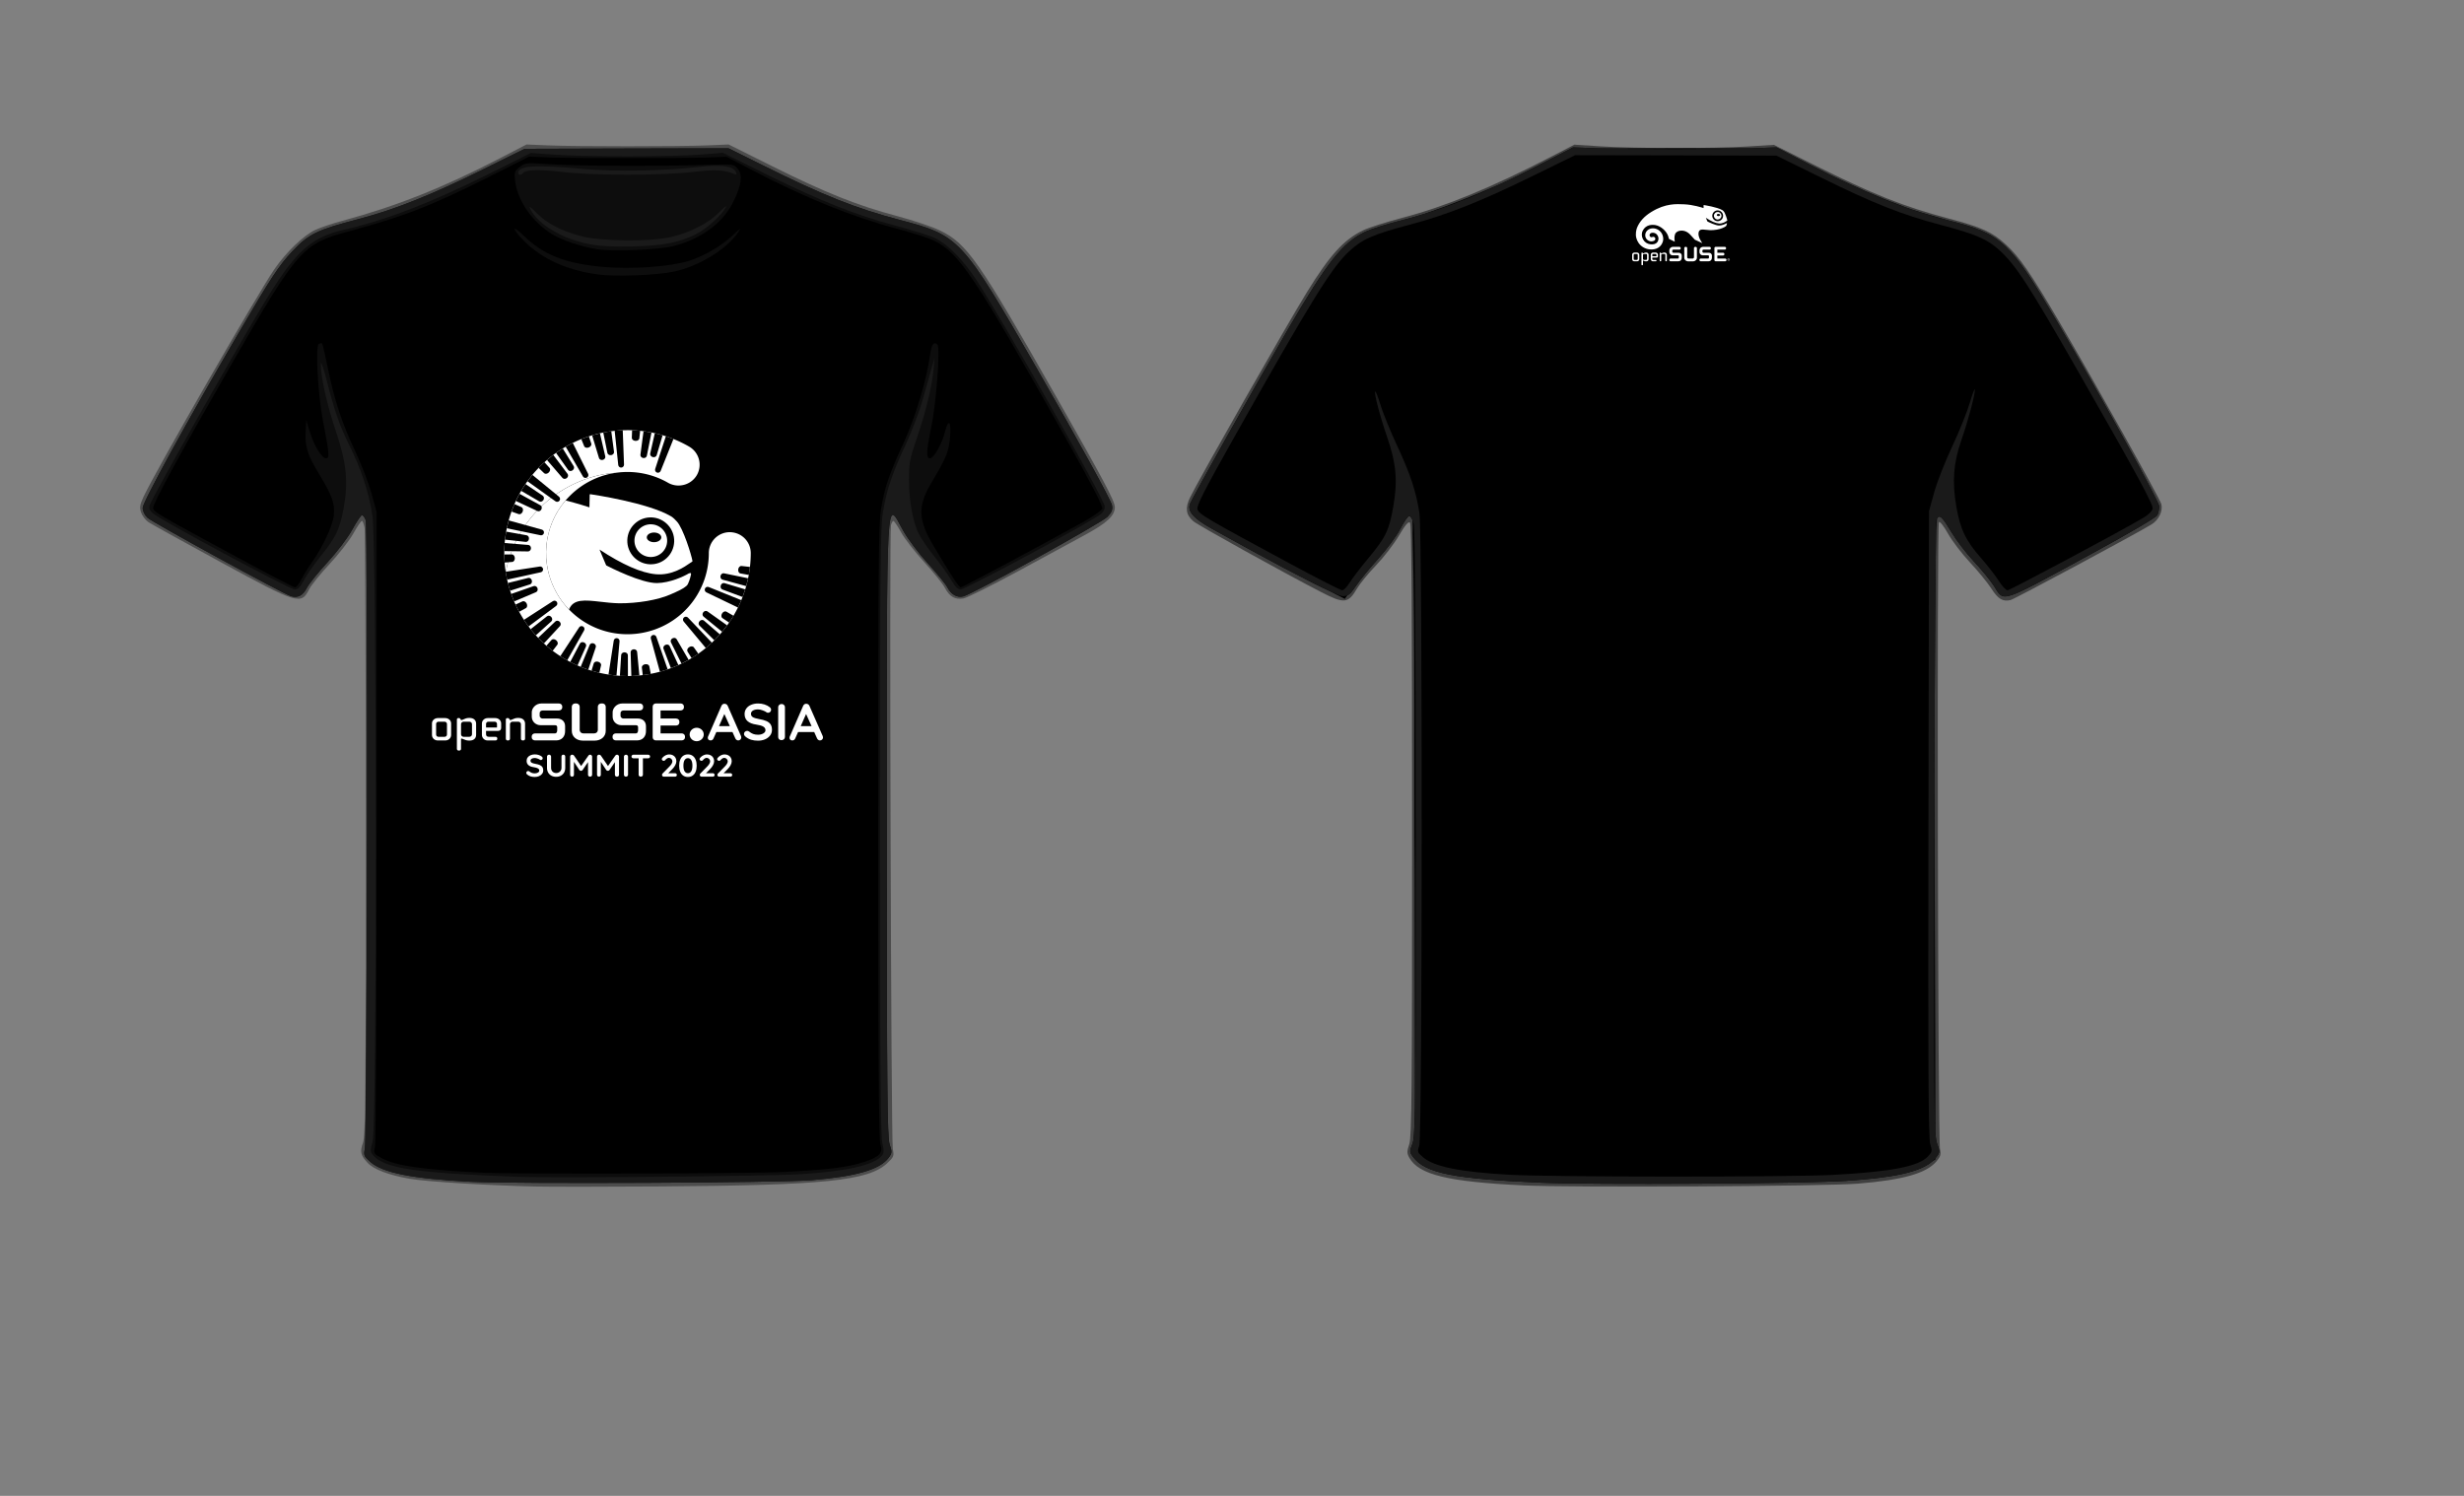 <?xml version="1.0" encoding="UTF-8" standalone="no"?>
<!-- Created with Inkscape (http://www.inkscape.org/) -->

<svg
   width="1260"
   height="765"
   id="svg2"
   version="1.1"
   inkscape:version="1.2.1 (9c6d41e410, 2022-07-14)"
   sodipodi:docname="oSAS22-ID-black.svg"
   inkscape:export-filename="oSAS2-ID-black.png"
   inkscape:export-xdpi="300"
   inkscape:export-ydpi="300"
   xmlns:inkscape="http://www.inkscape.org/namespaces/inkscape"
   xmlns:sodipodi="http://sodipodi.sourceforge.net/DTD/sodipodi-0.dtd"
   xmlns="http://www.w3.org/2000/svg"
   xmlns:svg="http://www.w3.org/2000/svg"
   xmlns:rdf="http://www.w3.org/1999/02/22-rdf-syntax-ns#"
   xmlns:cc="http://creativecommons.org/ns#"
   xmlns:dc="http://purl.org/dc/elements/1.1/">
  <rect width="100%" height="100%" fill="#808080" stroke="none"/>
  <defs
     id="defs4">
    <clipPath
       clipPathUnits="userSpaceOnUse"
       id="clipPath1505">
      <g
         id="g1511">
        <g
           id="g1509"
           style="stroke-width:1">
          <path
             d="M 99.351,55.057 H 275.628 V 165.395 H 99.351 Z"
             id="path1507"
             style="stroke-width:1" />
        </g>
      </g>
    </clipPath>
    <clipPath
       clipPathUnits="userSpaceOnUse"
       id="clipPath1374">
      <g
         id="g1380">
        <g
           id="g1378"
           style="stroke-width:1">
          <path
             d="M 99.351,55.057 H 275.628 V 165.395 H 99.351 Z"
             id="path1376"
             style="stroke-width:1" />
        </g>
      </g>
    </clipPath>
    <clipPath
       clipPathUnits="userSpaceOnUse"
       id="clipPath1389">
      <g
         id="g1395">
        <g
           id="g1393"
           style="stroke-width:1">
          <path
             d="M 99.351,55.057 H 275.628 V 165.395 H 99.351 Z"
             id="path1391"
             style="stroke-width:1" />
        </g>
      </g>
    </clipPath>
    <clipPath
       clipPathUnits="userSpaceOnUse"
       id="clipPath1479">
      <g
         id="g1485">
        <g
           id="g1483"
           style="stroke-width:1">
          <path
             d="M 99.351,55.057 H 275.628 V 165.395 H 99.351 Z"
             id="path1481"
             style="stroke-width:1" />
        </g>
      </g>
    </clipPath>
    <clipPath
       clipPathUnits="userSpaceOnUse"
       id="clipPath1434">
      <g
         id="g1440">
        <g
           id="g1438"
           style="stroke-width:1">
          <path
             d="M 99.351,55.057 H 275.628 V 165.395 H 99.351 Z"
             id="path1436"
             style="stroke-width:1" />
        </g>
      </g>
    </clipPath>
    <clipPath
       clipPathUnits="userSpaceOnUse"
       id="clipPath1464">
      <g
         id="g1470">
        <g
           id="g1468"
           style="stroke-width:1">
          <path
             d="M 99.351,55.057 H 275.628 V 165.395 H 99.351 Z"
             id="path1466"
             style="stroke-width:1" />
        </g>
      </g>
    </clipPath>
    <clipPath
       clipPathUnits="userSpaceOnUse"
       id="clipPath1449">
      <g
         id="g1455">
        <g
           id="g1453"
           style="stroke-width:1">
          <path
             d="M 99.351,55.057 H 275.628 V 165.395 H 99.351 Z"
             id="path1451"
             style="stroke-width:1" />
        </g>
      </g>
    </clipPath>
    <clipPath
       clipPathUnits="userSpaceOnUse"
       id="clipPath1419">
      <g
         id="g1425">
        <g
           id="g1423"
           style="stroke-width:1">
          <path
             d="M 99.351,55.057 H 275.628 V 165.395 H 99.351 Z"
             id="path1421"
             style="stroke-width:1" />
        </g>
      </g>
    </clipPath>
    <clipPath
       clipPathUnits="userSpaceOnUse"
       id="clipPath1404">
      <g
         id="g1410">
        <g
           id="g1408"
           style="stroke-width:1">
          <path
             d="M 99.351,55.057 H 275.628 V 165.395 H 99.351 Z"
             id="path1406"
             style="stroke-width:1" />
        </g>
      </g>
    </clipPath>
  </defs>
  <sodipodi:namedview
     id="base"
     pagecolor="#ffffff"
     bordercolor="#666666"
     borderopacity="1.0"
     inkscape:pageopacity="0.0"
     inkscape:pageshadow="2"
     inkscape:zoom="0.69909449"
     inkscape:cx="311.11674"
     inkscape:cy="250.32381"
     inkscape:document-units="px"
     inkscape:current-layer="g2204"
     showgrid="false"
     inkscape:window-width="1920"
     inkscape:window-height="1011"
     inkscape:window-x="0"
     inkscape:window-y="32"
     inkscape:window-maximized="1"
     showguides="false"
     inkscape:showpageshadow="2"
     inkscape:pagecheckerboard="0"
     inkscape:deskcolor="#d1d1d1" />
  <g
     style="display:inline"
     inkscape:label="oSAS22"
     inkscape:groupmode="layer"
     id="g3908"
     transform="translate(0,-287.362)">
    <path
       style="color:#000000;display:inline;overflow:visible;visibility:visible;fill:#000000;fill-opacity:1;fill-rule:nonzero;stroke:none;stroke-width:2.5;marker:none;enable-background:accumulate"
       d="m 804.42,362.738 -17.5,9.062 c -6.915,3.578 -13.432,6.778 -19.688,9.688 -0.073,0.034 -0.146,0.06 -0.219,0.094 -12.61,5.52 -25.366,10.609 -38.375,15.062 -0.022,0.007 -0.041,0.024 -0.062,0.031 -0.166,0.051 -0.334,0.105 -0.5,0.156 -4.132,1.274 -8.229,2.43 -12.344,3.469 -6.711,1.694 -14.586,4.184 -17.5,5.562 -11.694,5.532 -19.373,15.236 -39.562,49.875 -15.385,26.396 -49.484,87.091 -50.219,89.406 -1.224,3.856 1.944,7.412 11.125,12.531 27.818,15.51 50.595,27.539 61.062,32.312 2.34,1.227 4.693,2.426 7.031,3.656 0.439,-0.607 0.892,-1.207 1.344,-1.812 1.301,-0.565 2.383,-1.873 4.375,-4.844 1.936,-2.888 7.051,-9.136 11.375,-13.906 4.324,-4.77 9.412,-11.634 11.281,-15.25 1.87,-3.616 3.932,-6.592 4.594,-6.594 0.47,-9.9e-4 1.115,0.86 1.656,2.094 0.124,2.258 0.139,4.523 0.062,6.812 1.449,58.141 0.612,116.314 1.031,174.469 0.075,39.594 0.113,79.187 0.156,118.781 -0.239,13.414 -0.631,17.358 -1.25,18.906 -1.563,3.908 -1.548,4.23 0.344,6.781 6.124,8.259 20.963,11.207 65.781,13.125 26.694,1.142 133.512,0.503 155.5,-0.938 24.865,-1.629 38.131,-4.603 44.312,-10.062 0.483,-0.283 0.963,-0.574 1.438,-0.875 4e-4,-0.198 -4e-4,-0.396 0,-0.594 0.185,-0.219 0.364,-0.431 0.531,-0.656 1.872,-2.531 1.886,-2.845 0.312,-7 -0.358,-0.945 -0.629,-2.502 -0.844,-6.125 0.038,-59.651 -0.39,-119.285 -0.469,-178.938 0.167,-62.192 0.511,-113.052 0.875,-128.625 0.121,-1.984 0.278,-3.962 0.469,-5.938 0.01,-0.013 0.023,-0.018 0.031,-0.031 1.282,-2.089 2.758,-0.561 7.312,7.062 2.499,4.183 7.648,10.909 11.437,14.938 3.789,4.029 8.416,9.675 10.281,12.562 5.477,8.479 2.049,9.6 50.125,-16.531 18.657,-10.141 32.776,-18.415 33.406,-19.594 0.601,-1.122 1.041,-3.194 1,-4.625 -0.073,-2.562 -29.554,-55.872 -52,-94 -24.325,-41.321 -28.509,-45.265 -55.187,-52 -0.125,-0.032 -0.251,-0.062 -0.375,-0.094 -6.142,-1.841 -12.381,-3.482 -18.406,-5.469 -1.295,-0.427 -2.605,-0.878 -3.875,-1.344 -1.27,-0.465 -2.511,-0.954 -3.75,-1.469 -11.004,-4.038 -21.692,-8.92 -32.312,-13.938 -0.962,-0.454 -1.914,-0.919 -2.875,-1.375 -3.37,-1.666 -6.848,-3.423 -10.438,-5.281 l -16.5,-8.531 -12,0.438 c -0.325,0.012 -0.864,0.02 -1.219,0.031 -25.46,-10e-4 -50.916,-0.101 -76.375,0.031 -0.049,-0.001 -0.108,10e-4 -0.156,0 -0.698,-0.021 -1.649,-0.04 -2.25,-0.062 l -12,-0.438 z"
       id="path3910"
       inkscape:connector-curvature="0" />
    <path
       style="fill:#000000;fill-opacity:1"
       d="m 372.487,363.188 -52.125,0.125 -52.094,0.156 -21.406,10.594 c -25.904,12.857 -44.929,20.472 -63.25,25.25 -21.499,5.607 -25.749,7.674 -34.156,16.625 -6.806,7.246 -10.757,13.225 -27.219,41.375 -26.389,45.125 -49.25,86.778 -49.25,89.75 0,1.732 0.979,3.745 2.469,5.125 2.533,2.347 69.298,38.847 73.281,40.062 3.528,1.077 6.149,-0.261 8.188,-4.25 1.033,-2.023 5.772,-7.901 10.531,-13.062 4.952,-5.371 10.374,-12.535 12.688,-16.75 2.223,-4.051 4.455,-7.375 4.969,-7.375 0.514,0 1.367,1.174 1.906,2.594 1.158,3.045 0.732,315.891 -0.438,321.469 -0.683,3.257 -0.449,3.855 2.812,6.719 6.36,5.584 21.491,8.575 51.094,10.125 22.642,1.185 158.583,0.556 174.781,-0.812 22.532,-1.903 34.646,-5.428 39.062,-11.344 1.862,-2.494 1.912,-2.996 0.594,-6.969 -1.204,-3.628 -1.438,-28.221 -1.438,-160.781 0,-178.519 -0.506,-169.08 8.281,-153.219 2.406,4.344 7.973,11.746 12.719,16.938 4.64,5.075 9.118,10.573 9.969,12.219 1.904,3.681 4.965,5.418 8.125,4.625 4.873,-1.223 70.982,-37.735 73.781,-40.75 2.22,-2.391 2.693,-3.689 2.25,-5.906 -0.535,-2.676 -16.957,-32.589 -38.406,-69.906 -38.381,-66.775 -39.438,-67.908 -70.031,-75.969 -22.86,-6.023 -39.028,-12.472 -70.188,-27.969 l -17.5,-8.688 z"
       id="path3912"
       inkscape:connector-curvature="0" />
    <path
       style="opacity:0.5;fill:#000000"
       d="m 805.102,361.339 -12,6.219 c -30.353,15.703 -54.121,25.465 -75.875,31.156 -8.315,2.175 -17.358,5.061 -20.125,6.406 -9.947,4.835 -16.968,12.533 -28.688,31.5 -10.154,16.434 -55.321,95.769 -59.844,105.125 -2.62,5.42 -2.161,8.864 1.625,12.156 2.362,2.054 46.303,26.414 65.5,36.312 11.712,6.039 13.74,5.811 18.281,-1.938 1.417,-2.417 5.758,-7.723 9.656,-11.781 3.899,-4.058 9.156,-10.871 11.688,-15.156 3.325,-5.628 4.931,-7.475 5.719,-6.688 0.779,0.779 1.062,45.784 1.062,157.281 0,133.54 -0.202,156.838 -1.438,160.562 -1.265,3.814 -1.257,4.674 0.031,6.969 4.877,8.688 19.78,12.296 58.406,14.125 24.895,1.179 153.682,0.497 171,-0.906 22.992,-1.863 34.988,-5.27 40.125,-11.375 2.093,-2.487 2.438,-3.619 1.812,-6.125 -1.086,-4.354 -1.64,-319.735 -0.562,-320.812 0.506,-0.506 2.482,1.988 4.656,5.875 2.079,3.717 7.141,10.356 11.25,14.75 4.11,4.394 8.996,10.361 10.844,13.25 3.53,5.518 5.947,6.97 9.938,5.969 2.126,-0.534 64.005,-33.74 72.094,-38.688 3.655,-2.235 5.853,-6.822 4.969,-10.344 -0.692,-2.756 -34.617,-63.323 -52.406,-93.562 -14.595,-24.811 -20.129,-32.811 -27.094,-39.188 -7.048,-6.453 -12.24,-8.804 -29.125,-13.281 -23.357,-6.194 -38.815,-12.371 -69.5,-27.719 l -20,-10 -13.5,0.844 c -17.621,1.086 -57.898,1.042 -75,-0.062 l -13.5,-0.875 z m 2.562,5.969 17.219,1.281 c 16.624,1.253 54.366,0.973 72.531,-0.562 l 7.312,-0.625 24.688,12.031 c 27.335,13.313 45.352,20.411 64.187,25.25 17.756,4.562 23.267,7.265 30.656,15.188 6.532,7.004 10.86,13.62 27.594,42.25 23.861,40.825 47.776,84.343 47.188,85.875 -0.849,2.211 -69.097,39.625 -72.281,39.625 -0.946,0 -2.556,-1.462 -3.594,-3.25 -1.037,-1.788 -4.551,-6.348 -7.812,-10.156 -3.262,-3.808 -7.002,-8.551 -8.312,-10.531 -3.764,-5.688 -6.503,-18.06 -6.531,-29.562 -0.022,-9.226 0.322,-11.043 4.531,-23.75 7.305,-22.051 11.667,-46.75 8.25,-46.75 -0.887,0 -2.014,3.557 -3.438,10.75 -3.258,16.463 -6.795,27.635 -12.844,40.562 -7.309,15.62 -9.111,21.015 -11.437,34.531 -1.88,10.922 -1.969,17.1 -1.969,164.031 0,124.709 0.276,153.637 1.375,157.875 1.27,4.898 1.228,5.304 -0.75,7.125 -4.363,4.015 -16.179,6.705 -36.125,8.219 -13.197,1.001 -136.567,2.012 -156,1.281 -22.237,-0.836 -43.287,-2.521 -49.844,-4 -6.987,-1.576 -14.545,-4.741 -15.719,-6.562 -0.325,-0.504 0.013,-3.221 0.75,-6.062 2.091,-8.06 1.945,-306.092 -0.156,-320.031 -1.793,-11.898 -5.928,-24.597 -11.875,-36.438 -5.256,-10.466 -9.768,-24.627 -12.594,-39.562 -1.124,-5.94 -2.062,-11.003 -2.062,-11.25 0,-0.247 -0.72,-0.469 -1.625,-0.469 -1.415,0 -1.571,0.896 -1.062,6.344 1,10.71 4.541,26.085 9.281,40.344 4.188,12.597 4.523,14.376 4.5,23.719 -0.029,11.604 -2.721,23.962 -6.469,29.625 -1.302,1.967 -4.938,6.485 -8.062,10.031 -3.125,3.546 -6.55,8.125 -7.625,10.188 -1.218,2.335 -2.69,3.75 -3.875,3.75 -1.047,0 -12.839,-5.88 -26.219,-13.094 -47.034,-25.359 -46.378,-24.958 -45.938,-28.562 0.168,-1.374 17.094,-31.843 37.125,-66.844 36.945,-64.553 39.282,-67.121 67.5,-74.375 22.293,-5.731 33.878,-10.289 65.75,-25.844 l 23.781,-11.594 z"
       id="path3924"
       inkscape:connector-curvature="0" />
    <path
       style="fill:#1a1a1a"
       d="m 804.42,362.738 -17.5,9.062 c -27.658,14.312 -49.24,22.959 -71.188,28.5 -6.711,1.694 -14.586,4.184 -17.5,5.562 -11.694,5.532 -19.373,15.236 -39.562,49.875 -15.385,26.396 -49.484,87.091 -50.219,89.406 -1.224,3.856 1.944,7.412 11.125,12.531 36.269,20.222 64.07,34.562 67.031,34.562 2.813,0 3.739,-0.713 6.781,-5.25 1.936,-2.888 7.051,-9.136 11.375,-13.906 4.324,-4.77 9.412,-11.634 11.281,-15.25 1.87,-3.616 3.932,-6.592 4.594,-6.594 0.662,-0.002 1.677,1.688 2.25,3.75 0.701,2.525 1.027,54.296 1.031,158.469 0.005,141.038 -0.131,155.11 -1.625,158.844 -1.563,3.908 -1.548,4.23 0.344,6.781 6.124,8.259 20.963,11.207 65.781,13.125 26.694,1.142 133.512,0.503 155.5,-0.938 27.931,-1.83 41.222,-5.344 46.281,-12.188 1.872,-2.531 1.886,-2.845 0.312,-7 -1.509,-3.984 -1.629,-17.502 -1.375,-160.844 0.153,-86.493 0.674,-157.291 1.156,-158.281 1.362,-2.796 2.705,-1.652 7.594,6.531 2.499,4.183 7.648,10.909 11.437,14.938 3.789,4.029 8.416,9.675 10.281,12.562 5.477,8.479 2.049,9.6 50.125,-16.531 18.657,-10.141 32.776,-18.415 33.406,-19.594 0.601,-1.122 1.041,-3.194 1,-4.625 -0.073,-2.562 -29.554,-55.872 -52,-94 -24.325,-41.321 -28.509,-45.265 -55.187,-52 -22.169,-5.597 -43.314,-14.102 -72.031,-28.969 l -16.5,-8.531 -12,0.438 c -15.483,0.576 -64.517,0.576 -80,0 l -12,-0.438 z m 1,4 51.5,0.094 51.5,0.125 22.5,11.062 c 27.427,13.491 41.408,19.042 61.281,24.312 18.268,4.845 24.082,7.334 30.312,13.062 8.474,7.792 14.921,17.747 40.406,62.344 29.916,52.351 38.16,67.525 37.844,69.688 -0.199,1.361 -2.098,3.205 -5,4.906 -12.884,7.554 -67.906,36.906 -69.188,36.906 -0.812,0 -2.806,-2.138 -4.438,-4.75 -1.632,-2.612 -5.746,-7.9 -9.125,-11.75 -7.895,-8.996 -10.633,-14.769 -12.656,-26.5 -2.155,-12.497 -1.438,-22.1 2.562,-33.625 3.496,-10.07 7.048,-23.304 6.969,-26.031 -0.029,-1.008 -1.191,1.981 -2.562,6.656 -1.371,4.675 -5.428,14.757 -9.031,22.406 -3.603,7.649 -7.76,18.224 -9.219,23.5 l -2.656,9.594 -0.281,160 c -0.229,123.236 -0.027,160.853 0.906,163.75 1.112,3.453 1.007,3.979 -1.156,6.281 -4.824,5.134 -18.75,7.841 -48.469,9.438 -22.048,1.184 -144.133,1.144 -165.5,-0.062 -25.34,-1.431 -38.335,-4.062 -44.062,-8.844 -3.066,-2.56 -3.192,-2.881 -2.094,-6.031 1.586,-4.55 1.676,-312.763 0.094,-323.344 -1.658,-11.092 -4.582,-19.977 -11.438,-34.688 -3.461,-7.425 -7.287,-16.796 -8.5,-20.812 -1.213,-4.017 -2.417,-7.083 -2.656,-6.844 -0.736,0.736 2.374,12.631 6.156,23.562 4.548,13.143 5.342,22.133 3.094,35.031 -2.162,12.403 -3.859,15.913 -12.75,26.594 -4.104,4.93 -8.47,10.656 -9.719,12.719 -1.249,2.062 -2.906,3.75 -3.688,3.75 -0.781,0 -12.801,-6.136 -26.688,-13.625 -43.661,-23.547 -46.699,-25.336 -47.344,-27.906 -0.453,-1.803 3.761,-10.035 18.188,-35.656 39.198,-69.615 50.173,-87.463 58.969,-95.781 6.896,-6.522 12.312,-8.94 31.156,-13.938 19.336,-5.128 35.962,-11.696 63.156,-25 l 21.625,-10.594 z"
       id="path3926"
       inkscape:connector-curvature="0" />
    <g
       style="fill:#1a1a1a"
       id="g3928"
       transform="translate(-6.317,-38.755)">
      <path
         inkscape:connector-curvature="0"
         id="path3930"
         d="m 378.804,401.943 -52.125,0.125 -52.094,0.156 -21.406,10.594 c -25.904,12.857 -44.929,20.472 -63.25,25.25 -21.499,5.607 -25.749,7.674 -34.156,16.625 -6.806,7.246 -10.757,13.225 -27.219,41.375 -26.389,45.125 -49.25,86.778 -49.25,89.75 0,1.732 0.979,3.745 2.469,5.125 2.533,2.347 69.298,38.847 73.281,40.062 3.528,1.077 6.15,-0.261 8.188,-4.25 1.033,-2.023 5.772,-7.901 10.531,-13.062 4.952,-5.371 10.374,-12.535 12.687,-16.75 2.223,-4.051 4.455,-7.375 4.969,-7.375 0.514,0 1.367,1.174 1.906,2.594 1.158,3.045 0.733,315.891 -0.437,321.469 -0.683,3.257 -0.449,3.855 2.812,6.719 6.36,5.584 21.491,8.575 51.094,10.125 22.642,1.185 158.583,0.556 174.781,-0.812 22.532,-1.903 34.646,-5.428 39.062,-11.344 1.862,-2.494 1.912,-2.996 0.594,-6.969 -1.204,-3.628 -1.438,-28.221 -1.438,-160.781 0,-178.519 -0.506,-169.08 8.281,-153.219 2.406,4.344 7.973,11.746 12.719,16.938 4.64,5.075 9.118,10.573 9.969,12.219 1.904,3.681 4.965,5.418 8.125,4.625 4.873,-1.223 70.982,-37.735 73.781,-40.75 2.22,-2.391 2.693,-3.689 2.25,-5.906 -0.535,-2.676 -16.957,-32.589 -38.406,-69.906 -38.381,-66.775 -39.438,-67.908 -70.031,-75.969 -22.86,-6.023 -39.028,-12.472 -70.188,-27.969 l -17.5,-8.688 z m -2.812,2.344 22.406,11.062 c 27.608,13.62 45.744,20.829 65.906,26.188 8.525,2.266 17.525,5.095 20,6.281 6.689,3.207 14.464,11.073 21.469,21.75 13.452,20.504 65.531,112.396 65.531,115.625 0,1.137 -0.787,2.751 -1.75,3.594 -4.172,3.651 -69.448,38.781 -72.062,38.781 -1.304,0 -2.909,-1.612 -4.719,-4.75 -1.507,-2.612 -5.232,-7.821 -8.25,-11.594 -3.018,-3.773 -6.553,-8.823 -7.875,-11.188 -3.339,-5.974 -5.508,-17.218 -5.5,-28.594 0.006,-8.59 0.424,-10.836 3.938,-21 4.52,-13.076 7.85,-26.716 8.625,-35.375 l 0.531,-6 -1.469,5 c -0.807,2.75 -2.823,9.95 -4.5,16 -1.677,6.05 -5.676,16.625 -8.875,23.5 -6.991,15.024 -9.539,22.601 -11.562,34.375 -1.323,7.7 -1.531,29.413 -1.531,163.188 0,113.573 0.302,155.61 1.156,159.312 0.952,4.126 0.907,5.348 -0.25,6.75 -3.93,4.759 -17.83,7.909 -41.5,9.406 -16.247,1.028 -126.404,2.047 -144.906,1.344 -52.18,-1.983 -67.763,-4.29 -73.656,-10.969 -1.513,-1.714 -1.536,-2.429 -0.25,-7.375 2.226,-8.56 2.111,-304.661 -0.125,-319.719 -1.755,-11.818 -5.725,-23.864 -11.938,-36.312 -4.857,-9.731 -7.374,-17.027 -11.5,-33.125 -1.619,-6.32 -2.944,-9.981 -2.969,-8.25 -0.094,6.461 3.158,21.086 7.625,34.25 5.531,16.302 6.536,26.391 3.969,40 -1.96,10.395 -4.016,14.637 -11.687,24.125 -3.335,4.125 -7.177,9.637 -8.531,12.25 -1.829,3.528 -3.049,4.75 -4.719,4.75 -2.464,0 -68.782,-35.573 -72.531,-38.906 -1.634,-1.452 -2.116,-2.676 -1.656,-4.125 1.22,-3.844 40.443,-73.294 57.188,-101.25 17.022,-28.42 24.705,-35.63 42.281,-39.688 21.748,-5.021 44.213,-13.703 74.5,-28.781 l 21,-10.469 12,0.875 c 15.65,1.119 59.819,1.1 74.594,-0.031 l 11.594,-0.906 z"
         style="fill:#1a1a1a" />
      <path
         inkscape:connector-curvature="0"
         id="path3932"
         d="m 371.272,410.88 c -2.248,0.053 -4.816,0.262 -7.719,0.594 -18.223,2.085 -42.36,2.499 -59.25,1 -25.016,-2.22 -33,-1.694 -33,2.219 0,1.132 1.739,1.13 2.438,0 1.105,-1.788 8.43,-2.015 20.062,-0.625 15.778,1.885 50.523,1.897 66.531,0.031 11.762,-1.371 16.088,-1.161 21.25,0.969 1.349,0.556 1.596,0.352 1.125,-0.875 -0.906,-2.36 -4.694,-3.472 -11.438,-3.312 z"
         style="fill:#1a1a1a" />
      <path
         inkscape:connector-curvature="0"
         id="path3934"
         d="m 377.585,431.661 c -0.309,-0.014 -1.651,1.127 -3.5,3.031 -5.242,5.397 -14.431,10.146 -24.281,12.562 -10.578,2.595 -36.357,2.336 -46.656,-0.469 -10.172,-2.77 -17.049,-6.393 -22.438,-11.781 -3.672,-3.672 -4.208,-3.931 -3,-1.594 3.989,7.714 16.569,15.052 30.094,17.594 5.606,1.054 12.339,1.396 22.5,1.125 15.591,-0.415 22.805,-1.825 31.938,-6.25 5.225,-2.532 13.13,-9.684 15.281,-13.812 0.143,-0.275 0.166,-0.402 0.062,-0.406 z"
         style="fill:#1a1a1a" />
    </g>
    <rect
       inkscape:export-ydpi="90"
       inkscape:export-xdpi="90"
       inkscape:export-filename="/media/winardiaris/Data/AA/2015.gnome.asia/logo/Logo_blue.png"
       y="1100.117"
       x="114.338"
       height="350.246"
       width="916.029"
       id="rect4098"
       style="color:#000000;display:inline;overflow:visible;visibility:visible;opacity:0;fill:#000000;fill-opacity:1;fill-rule:nonzero;stroke:none;stroke-width:5;marker:none;enable-background:accumulate" />
    <g
       id="g3914"
       style="opacity:0.5;fill:#1a1a1a"
       transform="translate(-6.412,-38.705)">
      <path
         inkscape:connector-curvature="0"
         id="path3916"
         d="m 275.656,399.956 -13.812,7.156 c -28.893,14.951 -52.786,24.427 -80.344,31.875 -5.225,1.412 -11.525,3.538 -14,4.719 -6,2.863 -14.76,11.314 -20.812,20.094 -8.526,12.367 -61.131,103.854 -66.844,116.25 -1.969,4.272 -2.153,5.597 -1.25,8.188 0.592,1.699 2.279,3.898 3.75,4.875 1.471,0.977 18.181,10.229 37.156,20.562 39.351,21.429 40.87,21.876 45.031,13.719 1.069,-2.095 5.751,-7.888 10.406,-12.875 4.656,-4.987 10.126,-11.987 12.125,-15.562 1.999,-3.575 3.976,-6.5 4.406,-6.5 0.431,0 1.065,1.688 1.406,3.75 0.341,2.062 0.619,72.657 0.625,156.875 0.009,131.798 -0.179,153.715 -1.438,157.281 -1.668,4.728 -1.289,6.478 2.281,10.344 3.16,3.42 10.795,6.321 21.5,8.188 8.469,1.477 39.461,3.4 64.156,3.969 7.7,0.177 36.557,0.161 64.125,-0.031 83.858,-0.586 106.453,-2.9 115.969,-11.875 3.376,-3.184 3.586,-3.731 2.875,-7.219 -0.87,-4.267 -1.815,-315.544 -0.969,-319.031 0.3,-1.238 0.879,-2.226 1.281,-2.219 0.402,0.007 2.176,2.635 3.938,5.844 1.762,3.208 7.071,10.046 11.812,15.219 4.742,5.173 9.502,11.081 10.562,13.125 2.356,4.541 5.157,6.163 9.438,5.469 1.786,-0.29 14.224,-6.475 27.625,-13.75 13.401,-7.275 28.844,-15.647 34.344,-18.625 11.515,-6.235 15.5,-9.929 15.5,-14.375 0,-2.992 -5.524,-13.422 -30,-56.469 -39.71,-69.84 -45.537,-78.209 -59.312,-84.938 -3.937,-1.923 -13.938,-5.285 -22.188,-7.469 -20.012,-5.297 -36.446,-11.86 -63.5,-25.344 l -22.5,-11.219 -11,0.469 c -14.56,0.589 -67.05,0.585 -81.156,0 l -11.188,-0.469 z m 1.344,6.188 10,0.406 c 12.442,0.475 67.518,0.491 81,0.031 l 10,-0.344 13.5,7.062 c 26.745,13.96 51.465,23.922 73.625,29.719 7.637,1.997 16.125,4.737 18.875,6.094 13.034,6.431 20.509,17.625 67.531,101.219 12.786,22.73 18.957,34.646 18.562,35.844 -0.325,0.987 -4.986,4.226 -10.344,7.188 -25.006,13.821 -61.148,33.094 -62.031,33.094 -0.949,0 -5.044,-6.234 -13.969,-21.281 -7.886,-13.297 -8.16,-20.247 -1.219,-31.938 7.87,-13.254 9.057,-16.072 9.688,-23.594 0.7,-8.354 -0.83,-9.759 -2.656,-2.438 -1.485,5.952 -5.666,13.25 -7.594,13.25 -2.009,0 -1.853,-3.777 0.594,-15.625 2.637,-12.771 4.764,-40.955 3.219,-42.5 -1.848,-1.848 -3.051,-0.132 -3.781,5.375 -1.639,12.363 -7.51,31.942 -13.438,44.75 -7.376,15.937 -9.569,22.277 -11.531,33.531 -1.319,7.564 -1.531,29.644 -1.531,165.469 0,112.569 0.325,157.611 1.125,159.906 1.501,4.306 -0.475,6.411 -8.469,9 -8.399,2.72 -17.781,3.877 -40.656,5.062 -17.021,0.882 -138.155,1.182 -154.5,0.375 -30.821,-1.521 -44.521,-3.548 -51.719,-7.594 -3.74,-2.102 -3.877,-2.346 -3.094,-5.719 0.451,-1.94 0.812,-75.756 0.812,-164.031 l 0,-160.5 -2.656,-9.656 c -1.467,-5.309 -5.18,-14.916 -8.25,-21.375 -6.718,-14.134 -10.732,-26.301 -14.031,-42.562 -1.356,-6.682 -2.672,-12.36 -2.938,-12.625 -0.265,-0.265 -1.02,-0.131 -1.688,0.281 -1.797,1.11 -0.493,25.396 2.094,38.938 3.339,17.479 3.509,19.5 1.625,19.5 -2.219,0 -6.067,-6.285 -8.281,-13.5 l -1.844,-6 -0.312,5.719 c -0.415,7.811 0.911,11.995 6.906,21.844 6.676,10.967 8.173,15.235 7.5,21.25 -0.58,5.181 -5.802,16.341 -11.156,23.844 -1.829,2.563 -4.259,6.501 -5.406,8.75 -1.147,2.249 -2.603,4.094 -3.25,4.094 -0.647,0 -13.596,-6.708 -28.75,-14.906 -42.694,-23.098 -43.518,-23.576 -43.844,-25.75 -0.294,-1.958 14.622,-29.302 40.281,-73.844 33.587,-58.303 36.119,-61.204 59.156,-67.406 28.887,-7.778 42.907,-13.232 73.844,-28.812 l 19,-9.594 z"
         style="fill:#1a1a1a" />
      <path
         id="path3918"
         d="m 312.015,466.395 c -17,-2.324 -30.594,-8.94 -39.723,-19.332 -4.475,-5.093 -3.135,-5.372 1.973,-0.411 10.109,9.819 21.106,14.145 40.436,15.909 14.452,1.319 34.201,-0.047 43.866,-3.033 7.834,-2.42 16.926,-7.741 22.857,-13.376 3.967,-3.768 4.189,-3.867 2.218,-0.989 -5.821,8.497 -20.099,17.162 -32.627,19.8 -8.989,1.893 -29.988,2.664 -39,1.432 z"
         style="fill:#1a1a1a"
         inkscape:connector-curvature="0" />
      <path
         id="path3920"
         d="m 311.83,453.522 c -8.305,-1.32 -18.448,-4.742 -23.416,-7.9 -10.078,-6.407 -17.389,-17.052 -18.572,-27.042 -0.52,-4.388 -0.329,-4.972 2.303,-7.072 2.799,-2.233 3.187,-2.267 15.87,-1.426 13.578,0.901 54.741,1.066 79.328,0.317 14.272,-0.434 14.336,-0.426 16.342,2.038 2.591,3.183 1.928,8.178 -2.216,16.697 -5.346,10.991 -16.647,19.297 -31.13,22.882 -7.288,1.804 -30.833,2.724 -38.509,1.504 z"
         style="fill:#1a1a1a"
         inkscape:connector-curvature="0" />
      <path
         id="path3922"
         d="m 276.319,418.26 c 1.58,-1.58 9.93,-1.569 30.365,0.039 13.712,1.079 20.364,1.082 37.5,0.014 25.049,-1.561 32.813,-1.525 34.846,0.163 1.804,1.498 2.977,0.713 2.151,-1.44 -0.971,-2.53 -5.604,-2.973 -18.166,-1.737 -15.554,1.53 -55.592,1.516 -71.238,-0.025 -13.02,-1.283 -17.472,-0.677 -18.076,2.46 -0.386,2.006 0.882,2.261 2.617,0.526 z"
         style="fill:#1a1a1a"
         inkscape:connector-curvature="0" />
    </g>
    <g
       transform="matrix(0.156,0,0,0.156,796.731,326.812)"
       id="layer1"
       inkscape:label="Layer 1"
       style="fill:#ffffff">
      <path
         inkscape:connector-curvature="0"
         style="clip-rule:evenodd;fill:#ffffff;fill-opacity:1;fill-rule:evenodd"
         id="Geeko"
         d="m 523.715,442.053 c -3.311,-0.119 -6.451,1.051 -8.85,3.301 -2.399,2.25 -3.815,5.298 -3.915,8.599 -0.23,6.821 5.111,12.559 11.916,12.81 3.309,0.1 6.465,-1.07 8.878,-3.32 2.41,-2.261 3.795,-5.311 3.901,-8.599 0.23,-6.819 -5.109,-12.549 -11.93,-12.791 z m 2.021,13.512 c -3.031,0 -5.479,-1.64 -5.479,-3.65 0,-2.029 2.448,-3.66 5.479,-3.66 3.031,0 5.486,1.631 5.486,3.66 0,2.01 -2.457,3.65 -5.486,3.65 z m 27.153,15.799 c 0.805,-0.531 1.396,-0.972 1.645,-1.07 l 0.268,-0.419 c -0.68,-4.279 -7.059,-25.029 -11.884,-30.019 -1.329,-1.359 -2.394,-2.699 -4.55,-3.96 -17.454,-10.171 -58.863,-16.309 -60.803,-16.59 l -0.33,0.091 -0.125,0.3 c 0,0 -0.16,8.58 -0.184,9.539 -4.229,-1.421 -34.972,-11.351 -63.791,-12.351 -24.44,-0.859 -60.033,-4.02 -107.196,24.98 l -1.394,0.868 c -22.19,13.841 -37.51,30.91 -45.518,50.739 -2.512,6.24 -5.889,20.32 -2.541,33.569 1.442,5.791 4.13,11.611 7.756,16.819 8.194,11.77 21.944,19.58 36.749,20.899 20.904,1.87 36.733,-7.519 42.363,-25.099 3.871,-12.13 0,-29.928 -14.839,-39.008 -12.07,-7.391 -25.049,-5.711 -32.578,-0.73 -6.531,4.33 -10.23,11.06 -10.165,18.451 0.151,13.11 11.444,20.078 19.564,20.099 2.359,0 4.728,-0.41 7.399,-1.28 0.951,-0.289 1.845,-0.649 2.831,-1.259 l 0.309,-0.181 0.195,-0.13 -0.065,0.039 c 1.85,-1.261 2.964,-3.311 2.964,-5.511 0,-0.6 -0.084,-1.208 -0.256,-1.821 -0.959,-3.32 -4.239,-5.328 -7.638,-4.709 l -0.46,0.109 -0.621,0.189 -0.901,0.31 c -1.87,0.46 -3.269,0.5 -3.569,0.51 -0.951,-0.061 -5.625,-1.461 -5.625,-6.58 v -0.07 c 0,-1.88 0.754,-3.199 1.17,-3.92 1.454,-2.28 5.435,-4.518 10.814,-4.05 7.059,0.61 12.149,4.23 15.52,11.06 3.129,6.349 2.31,14.159 -2.11,19.88 -4.39,5.668 -12.205,8.078 -22.599,6.959 -10.481,-1.159 -19.34,-7.191 -24.303,-16.579 -4.856,-9.178 -5.121,-20.059 -0.686,-28.418 10.609,-20.029 30.649,-19.82 41.637,-17.921 16.26,2.82 34.758,17.819 41.319,35.139 1.059,2.761 1.599,4.949 2.071,6.951 l 0.709,2.99 18.37,8.969 0.24,0.181 0.446,-0.04 0.081,-0.53 c -0.114,-0.41 -0.381,-0.789 -0.805,-5.93 -0.349,-4.562 -1.059,-17.051 5.228,-23.24 2.441,-2.419 6.161,-4.578 9.099,-5.269 12.04,-2.941 26.159,-0.912 39.507,14.539 6.91,7.98 10.279,11.619 11.97,13.249 l 0.589,0.531 0.695,0.519 c 0.554,0.302 22.954,10.621 22.954,10.621 l 0.461,-0.11 0.01,-0.479 c -0.149,-0.17 -14.199,-18.328 -11.698,-33.279 1.97,-11.909 11.447,-10.83 24.558,-9.35 4.279,0.5 9.152,1.059 14.196,1.172 14.084,0.089 29.254,-2.512 38.604,-6.602 6.049,-2.629 9.909,-4.379 12.328,-6.579 0.87,-0.721 1.321,-1.891 1.791,-3.15 l 0.33,-0.831 c 0.391,-1.021 0.966,-3.171 1.219,-4.35 0.102,-0.519 0.161,-1.068 -0.209,-1.359 l -1.294,0.24 c -4.106,2.471 -14.369,7.15 -23.965,7.35 -11.914,0.24 -35.898,-11.981 -38.399,-13.28 l -0.24,-0.279 c -0.589,-1.44 -4.19,-9.95 -4.96,-11.749 17.27,11.379 31.594,17.668 42.559,18.638 12.207,1.087 21.721,-5.574 25.785,-8.422 z m -47.347,-17.439 c 0.175,-4.73 2.155,-9.12 5.614,-12.34 3.46,-3.231 7.975,-4.9 12.708,-4.749 9.76,0.349 17.43,8.589 17.095,18.338 -0.184,4.73 -2.164,9.12 -5.614,12.33 -3.46,3.25 -7.964,4.92 -12.719,4.76 -9.75,-0.36 -17.411,-8.58 -17.084,-18.338 z" />
      <path
         inkscape:connector-curvature="0"
         style="fill:#ffffff;fill-opacity:1"
         id="path7"
         d="m 376.836,556.359 c -7.784,0 -12.065,6.58 -12.065,11.13 v 5.84 c 0,6.7 5.474,10.851 10.55,10.851 h 17.819 c 2.245,0 2.715,1.47 2.715,2.71 v 3.769 c 0,0.4 -0.081,4.02 -2.715,4.02 h -24.303 c -2.415,0 -4.16,1.68 -4.16,3.98 v 1.042 c 0,2.291 1.745,3.96 4.16,3.96 h 25.624 c 6.698,0 11.02,-4.66 11.02,-11.879 v -6.302 c 0,-6.779 -4.87,-9.809 -9.706,-9.809 h -17.533 c -2.639,0 -3.836,-1.98 -3.836,-3.38 v -3.48 c 0,-2.191 1.464,-3.46 4.025,-3.46 h 19.408 c 2.38,0 4.171,-1.71 4.171,-3.971 v -1.04 c 0,-2.269 -1.821,-3.981 -4.251,-3.981 z" />
      <path
         inkscape:connector-curvature="0"
         style="fill:#ffffff;fill-opacity:1"
         id="path9"
         d="m 449.698,556.359 c -2.301,0 -4.155,1.87 -4.155,4.171 v 29.838 c 0,2.391 -1.95,4.311 -4.311,4.311 h -13.545 c -2.369,0 -4.309,-1.92 -4.309,-4.311 v -29.838 c 0,-2.301 -1.87,-4.171 -4.169,-4.171 h -1.31 c -2.334,0 -4.171,1.842 -4.171,4.171 v 30.968 c 0,7.21 5.674,12.44 13.489,12.44 h 14.485 c 7.805,0 13.475,-5.228 13.475,-12.44 v -30.968 c 0,-2.329 -1.829,-4.171 -4.16,-4.171 z" />
      <path
         inkscape:connector-curvature="0"
         style="fill:#ffffff;fill-opacity:1"
         id="path11"
         d="m 475.631,556.359 c -7.78,0 -12.074,6.58 -12.074,11.13 v 5.84 c 0,6.7 5.484,10.851 10.563,10.851 h 17.814 c 2.248,0 2.72,1.47 2.72,2.71 v 3.769 c 0,0.4 -0.081,4.02 -2.72,4.02 h -24.314 c -2.405,0 -4.16,1.68 -4.16,3.98 v 1.042 c 0,2.291 1.756,3.96 4.16,3.96 h 25.633 c 6.7,0 11.041,-4.66 11.041,-11.879 v -6.302 c 0,-6.779 -4.885,-9.809 -9.72,-9.809 h -17.533 c -2.647,0 -3.839,-1.98 -3.839,-3.38 v -3.48 c 0,-2.191 1.464,-3.46 4.025,-3.46 h 19.419 c 2.375,0 4.158,-1.71 4.158,-3.971 v -1.04 c 0,-2.269 -1.819,-3.981 -4.26,-3.981 z" />
      <path
         inkscape:connector-curvature="0"
         style="fill:#ffffff;fill-opacity:1"
         id="path13"
         d="m 516.596,556.359 c -2.31,0 -4.055,1.712 -4.055,3.981 v 39.358 c 0,2.259 1.705,3.96 3.964,3.96 h 31.364 c 2.415,0 4.16,-1.67 4.16,-3.96 v -1.042 c 0,-2.299 -1.745,-3.979 -4.16,-3.979 0,0 -24.533,0 -25.687,0 0,-1.021 0,-9.011 0,-10.02 1.143,0 18.822,0 18.822,0 2.41,0 4.16,-1.691 4.16,-3.981 v -1.04 c 0,-2.301 -1.75,-3.971 -4.16,-3.971 0,0 -17.679,0 -18.822,0 0,-1.03 0,-9.29 0,-10.32 1.143,0 24.382,0 24.382,0 2.406,0 4.16,-1.659 4.16,-3.971 v -1.04 c 0,-2.301 -1.754,-3.981 -4.16,-3.981 h -29.968 z" />
      <g
         transform="matrix(1.754,0,0,1.754,-611.603,-134.126)"
         style="fill:#ffffff;fill-opacity:1"
         id="g15">
        <path
           inkscape:connector-curvature="0"
           style="fill:#ffffff;fill-opacity:1"
           id="path17"
           d="m 491.254,404.369 c -2.241,0 -4.065,1.744 -4.065,3.894 v 8.461 c 0,2.184 1.765,3.963 3.929,3.963 h 5.473 c 2.164,0 3.929,-1.779 3.929,-3.963 v -8.461 c 0,-2.149 -1.825,-3.894 -4.065,-3.894 z m -1.184,12.019 v -7.726 c 0,-0.906 0.744,-1.647 1.654,-1.647 h 4.264 c 0.89,0 1.648,0.758 1.648,1.647 v 7.726 c 0,0.912 -0.738,1.653 -1.648,1.653 h -4.296 c -0.912,0 -1.622,-0.725 -1.622,-1.653 z" />
        <path
           inkscape:connector-curvature="0"
           style="fill:#ffffff;fill-opacity:1"
           id="path19"
           d="m 512.91,404.271 c -1.578,0 -2.768,0.564 -3.723,1.026 -0.582,0.279 -1.086,0.52 -1.477,0.52 -0.177,0 -0.328,-0.08 -0.408,-0.211 l -0.364,-0.696 c -0.091,-0.183 -0.456,-0.541 -0.907,-0.541 h -0.541 c -0.52,0 -0.936,0.467 -0.936,1.037 v 21.461 c 0,0.673 0.531,1.203 1.203,1.203 h 0.468 c 0.667,0 1.209,-0.536 1.209,-1.203 v -7.121 c 0,-0.211 0.137,-0.439 0.276,-0.439 0.391,0 0.895,0.229 1.477,0.496 0.955,0.439 2.145,0.98 3.723,0.98 h 0.505 c 2.794,0 4.532,-1.597 4.532,-4.162 v -8.192 c 0,-2.526 -1.775,-4.157 -4.532,-4.157 h -0.505 z m -5.475,11.952 v -7.39 c 0,-1.021 0.798,-1.818 1.818,-1.818 h 3.997 c 1.021,0 1.818,0.798 1.818,1.818 v 7.39 c 0,1.003 -0.818,1.818 -1.818,1.818 h -3.997 c -1.001,0 -1.818,-0.815 -1.818,-1.818 z" />
        <path
           inkscape:connector-curvature="0"
           style="fill:#ffffff;fill-opacity:1"
           id="path21"
           d="m 526.044,404.369 c -2.241,0 -4.06,1.744 -4.06,3.894 v 8.398 c 0,2.178 1.768,4.025 3.854,4.025 h 5.647 c 0.698,0 1.203,-0.484 1.203,-1.141 v -0.37 c 0,-0.661 -0.505,-1.135 -1.203,-1.135 h -4.639 c -1.3,0 -1.986,-0.639 -1.986,-1.854 0,0 0,-2.115 0,-2.457 0.379,0 8.369,0 8.369,0 1.346,0 2.142,-0.821 2.142,-2.212 v -3.256 c 0,-2.149 -1.822,-3.894 -4.054,-3.894 h -5.273 z m -1.183,4.265 c 0,-0.907 0.713,-1.619 1.621,-1.619 h 4.396 c 0.906,0 1.613,0.712 1.613,1.619 0,0 0,2.28 0,2.622 -0.364,0 -7.258,0 -7.631,0 10e-4,-0.342 10e-4,-2.622 10e-4,-2.622 z" />
        <path
           inkscape:connector-curvature="0"
           style="fill:#ffffff;fill-opacity:1"
           id="path23"
           d="m 546.997,404.271 c -1.573,0 -2.76,0.564 -3.718,1.021 -0.596,0.28 -1.105,0.525 -1.521,0.525 -0.183,0 -0.257,-0.023 -0.399,-0.269 l -0.331,-0.604 c -0.19,-0.382 -0.513,-0.575 -0.949,-0.575 h -0.465 c -0.562,0 -0.972,0.438 -0.972,1.037 v 14.077 c 0,0.667 0.527,1.203 1.206,1.203 h 0.465 c 0.667,0 1.211,-0.542 1.211,-1.203 v -10.65 c 0,-0.998 0.815,-1.818 1.813,-1.818 h 3.999 c 1.001,0 1.816,0.82 1.816,1.818 v 10.65 c 0,0.667 0.53,1.203 1.203,1.203 h 0.47 c 0.667,0 1.209,-0.542 1.209,-1.203 v -11.055 c 0,-2.526 -1.776,-4.157 -4.535,-4.157 z" />
      </g>
      <g
         transform="matrix(1.754,0,0,1.754,-611.603,-134.126)"
         style="fill:#ffffff;fill-opacity:1"
         id="g25">
        <path
           inkscape:connector-curvature="0"
           style="fill:#ffffff;fill-opacity:1"
           id="path27"
           d="m 667.456,415.229 c 1.218,0 2.188,0.99 2.188,2.229 0,1.257 -0.971,2.237 -2.198,2.237 -1.218,0 -2.208,-0.98 -2.208,-2.237 0,-1.238 0.99,-2.229 2.208,-2.229 z m -0.01,0.346 c -0.98,0 -1.782,0.842 -1.782,1.882 0,1.06 0.802,1.891 1.792,1.891 0.99,0.011 1.782,-0.831 1.782,-1.881 0,-1.05 -0.792,-1.892 -1.782,-1.892 z m -0.416,3.179 h -0.396 v -2.485 c 0.208,-0.03 0.406,-0.06 0.703,-0.06 0.377,0 0.624,0.079 0.772,0.188 0.149,0.108 0.229,0.276 0.229,0.515 0,0.326 -0.218,0.524 -0.485,0.604 v 0.021 c 0.218,0.039 0.366,0.237 0.416,0.604 0.06,0.387 0.118,0.535 0.158,0.614 h -0.416 c -0.06,-0.079 -0.119,-0.307 -0.168,-0.634 -0.06,-0.316 -0.218,-0.436 -0.535,-0.436 h -0.277 v 1.069 z m 0,-1.377 h 0.287 c 0.327,0 0.604,-0.118 0.604,-0.426 0,-0.218 -0.158,-0.436 -0.604,-0.436 -0.129,0 -0.218,0.01 -0.287,0.021 z" />
      </g>
    </g>
    <g
       id="g2204"
       transform="matrix(0.285,0,0,0.285,447.142,412.819)">
      <path
         id="path1106"
         clip-path="url(#clipPath1505)"
         style="fill:#ffffff;stroke:none;stroke-width:0.29"
         d="m 228.659,56.699 -0.182,0.05 -0.069,0.165 c 0,0 -0.088,4.727 -0.101,5.255 -1.006,-0.338 -4.746,-1.551 -9.94,-2.864 -9.259,10.812 -10.785,26.291 -3.557,38.781 1.416,2.446 3.103,4.655 4.999,6.613 1.753,-4.51 6.593,-3.963 13.02,-3.238 2.358,0.275 5.042,0.584 7.823,0.646 7.756,0.049 16.113,-1.383 21.263,-3.636 3.332,-1.449 5.459,-2.413 6.793,-3.624 0.479,-0.397 0.727,-1.042 0.986,-1.735 l 0.182,-0.458 c 0.215,-0.562 0.532,-1.747 0.671,-2.396 0.056,-0.286 0.089,-0.589 -0.115,-0.749 l -0.713,0.132 c -2.262,1.361 -7.916,3.939 -13.199,4.049 -6.561,0.133 -19.776,-6.599 -21.153,-7.316 l -0.133,-0.153 c -0.324,-0.793 -2.308,-5.481 -2.732,-6.473 9.513,6.269 17.402,9.734 23.445,10.268 6.726,0.599 11.964,-3.07 14.206,-4.639 l -0.006,6.42e-4 c 0.443,-0.293 0.769,-0.536 0.906,-0.59 l 0.148,-0.23 c -0.375,-2.358 -3.89,-13.788 -6.545,-16.537 -0.732,-0.749 -1.318,-1.487 -2.505,-2.182 -9.618,-5.602 -32.424,-8.985 -33.493,-9.139 z m 25.499,9.657 c 5.377,0.192 9.602,4.731 9.42,10.103 -0.101,2.606 -1.192,5.024 -3.093,6.792 -1.906,1.79 -4.387,2.71 -7.007,2.622 -5.37,-0.198 -9.591,-4.726 -9.409,-10.103 h -0.005 c 0.096,-2.606 1.187,-5.024 3.092,-6.798 1.906,-1.78 4.393,-2.699 7.002,-2.616 z m -0.08,2.875 c -1.824,-0.066 -3.553,0.579 -4.876,1.819 -1.322,1.239 -2.101,2.919 -2.156,4.737 -0.127,3.757 2.815,6.919 6.566,7.056 1.823,0.055 3.561,-0.59 4.891,-1.829 1.327,-1.246 2.09,-2.925 2.148,-4.736 0.127,-3.756 -2.814,-6.914 -6.572,-7.046 z m 1.113,3.416 c 1.67,0 3.022,0.899 3.022,2.016 -10e-4,1.107 -1.354,2.011 -3.022,2.011 -1.67,0 -3.018,-0.903 -3.018,-2.011 0,-1.118 1.349,-2.016 3.018,-2.016 z"
         transform="matrix(4.311,0,0,4.311,-1495.547,202.18)"
         sodipodi:nodetypes="cccccsccccccccccccccccccccccccccccccccccccccscsss" />
      <path
         id="path28214"
         style="color:#000000;fill:#173f4f;stroke:none;stroke-width:1;stroke-linecap:round;paint-order:markers fill stroke"
         d="m -458.611,406.664 a 232.512,222.088 0 0 0 -0.727,-0.017 232.512,222.088 0 0 0 -2.897,0.332 c 1.207,-0.114 2.414,-0.228 3.624,-0.315 z" />
      <path
         id="path28199"
         style="color:#000000;fill:#ffffff;fill-opacity:1;stroke:none;stroke-width:1;stroke-linecap:round;paint-order:markers fill stroke"
         d="m -464.594,408.308 a 221.222,220.677 0 0 0 -21.459,2.56 221.222,220.677 0 0 0 -30.488,8.149 221.222,220.677 0 0 0 -29.014,12.394 221.222,220.677 0 0 0 -26.952,16.389 221.222,220.677 0 0 0 -24.339,20.046 221.222,220.677 0 0 0 -21.231,23.298 221.222,220.677 0 0 0 -17.692,26.075 221.222,220.677 0 0 0 -13.792,28.321 221.222,220.677 0 0 0 -9.611,29.99 221.222,220.677 0 0 0 -2.084,12.358 c 4.2,25.789 13.01,51.12 26.666,74.714 49.964,86.328 152.279,128.604 248.802,102.804 83.047,-22.197 144.498,-90.189 160.052,-172.225 2.524,-13.313 3.886,-26.981 3.886,-40.899 a 37.631,37.538 0 0 0 -31.96,-37.059 37.631,37.538 0 0 0 -5.667,-0.481 37.631,37.538 0 0 0 -37.632,37.54 c -1e-5,66.066 -44.187,123.508 -108.159,140.607 -63.972,17.099 -131.03,-10.609 -164.145,-67.824 -33.114,-57.215 -23.641,-128.998 23.19,-175.714 22.782,-22.726 51.526,-36.555 81.629,-41.042 z" />
      <path
         id="path28212"
         style="color:#000000;fill:#ffffff;fill-opacity:1;stroke:none;stroke-width:1;stroke-linecap:round;paint-order:markers fill stroke"
         d="m -445.243,331.72 c -56.489,0.604 -112.243,22.69 -154.198,64.541 -51.348,51.222 -72.981,123.057 -61.815,191.627 a 221.222,220.677 0 0 1 2.084,-12.358 221.222,220.677 0 0 1 9.611,-29.99 221.222,220.677 0 0 1 13.792,-28.321 221.222,220.677 0 0 1 17.692,-26.075 221.222,220.677 0 0 1 21.231,-23.298 221.222,220.677 0 0 1 24.339,-20.046 221.222,220.677 0 0 1 26.952,-16.389 221.222,220.677 0 0 1 29.014,-12.394 221.222,220.677 0 0 1 30.488,-8.149 221.222,220.677 0 0 1 21.459,-2.56 c 2.367,-0.353 4.743,-0.614 7.125,-0.85 a 221.222,220.677 0 0 1 2.756,-0.33 221.222,220.677 0 0 1 0.692,0.016 c 9.663,-0.727 19.397,-0.523 29.083,0.693 18.89,2.371 37.546,8.402 54.867,18.377 a 37.631,37.538 0 0 0 24.419,4.377 37.631,37.538 0 0 0 26.983,-18.115 37.631,37.538 0 0 0 -13.77,-51.278 c -35.157,-20.248 -74.153,-29.892 -112.803,-29.479 z m 36.034,77.991 a 221.222,220.677 0 0 1 3.407,0.572 221.222,220.677 0 0 0 -3.407,-0.572 z m 30.706,7.179 a 221.222,220.677 0 0 1 3.307,1.056 221.222,220.677 0 0 0 -3.307,-1.056 z" />
      <path
         id="path28664"
         style="fill:#000000;stroke:none;stroke-width:1.333;stroke-linecap:round;paint-order:markers fill stroke;stop-color:#000000"
         d="m -451.558,331.837 c -4.838,0.189 -9.67,0.482 -14.482,0.985 l 6.389,61.347 c 0.293,2.819 2.758,4.848 5.537,4.651 2.779,-0.196 4.939,-2.551 4.834,-5.383 z m 16.79,0.011 -0.535,13.591 c -0.111,2.832 2.753,5.218 6.411,5.479 3.658,0.262 6.833,-1.692 7.128,-4.511 l 1.42,-13.56 c -4.804,-0.489 -9.611,-0.823 -14.424,-0.998 z m 20.515,1.664 -5.6,42.241 c -0.372,2.81 1.843,5.394 4.949,5.905 3.107,0.512 6.035,-1.225 6.587,-4.005 l 8.316,-41.82 c -4.734,-0.932 -9.487,-1.703 -14.253,-2.322 z m -57.905,0.091 c -4.804,0.637 -9.593,1.384 -14.347,2.333 l 7.409,36.613 c 0.562,2.777 3.57,4.49 6.761,3.958 3.191,-0.532 5.475,-3.126 5.101,-5.936 z m 78.134,3.562 -8.289,36.457 c -0.628,2.764 1.413,5.557 4.55,6.373 3.136,0.816 6.286,-0.624 7.092,-3.342 l 10.627,-35.849 c -4.634,-1.37 -9.293,-2.581 -13.98,-3.639 z m -98.483,0.102 c -4.703,1.074 -9.38,2.268 -14.01,3.647 l 12.325,40.764 c 0.82,2.713 3.905,4.16 6.943,3.353 3.038,-0.807 4.986,-3.588 4.346,-6.348 z m 118.345,5.265 -19.191,58.758 c -0.88,2.694 0.56,5.553 3.193,6.502 2.633,0.95 5.567,-0.331 6.62,-2.962 l 22.969,-57.353 c -4.493,-1.799 -9.024,-3.456 -13.591,-4.946 z m -138.198,0.248 c -4.573,1.501 -9.108,3.126 -13.586,4.926 l 5.162,12.697 c 1.068,2.626 4.66,3.624 8.101,2.36 3.441,-1.264 5.527,-4.347 4.632,-7.036 z m -28.867,11.775 c -4.307,2.123 -8.556,4.382 -12.736,6.794 l 31.004,53.483 c 1.422,2.453 4.522,3.295 6.995,1.972 2.474,-1.322 3.484,-4.359 2.222,-6.898 z m -17.995,9.93 c -4.092,2.515 -8.11,5.179 -12.055,7.977 l 21.695,30.534 c 1.642,2.312 5.087,2.662 7.79,0.88 2.703,-1.782 3.733,-5.082 2.245,-7.495 z m -17.019,11.577 c -3.841,2.888 -7.588,5.934 -11.264,9.096 l 27.825,32.284 c 1.852,2.149 5.255,2.225 7.704,0.261 2.449,-1.964 3.104,-5.296 1.398,-7.561 z m -15.902,13.137 c -2.496,2.271 -4.961,4.591 -7.368,6.992 -1.04,1.037 -1.99,2.134 -3.006,3.188 l 9.847,9.429 c 1.525,1.46 3.989,1.505 6.204,0.396 0.764,-0.381 1.505,-0.901 2.178,-1.554 2.639,-2.559 3.296,-6.228 1.384,-8.323 z m -21.563,22.728 c -3.085,3.734 -6.038,7.543 -8.846,11.437 l 50.276,35.964 c 2.308,1.651 5.476,1.15 7.178,-1.062 1.702,-2.212 1.365,-5.386 -0.83,-7.184 z m -12.397,16.427 c -2.715,3.996 -5.266,8.075 -7.696,12.213 l 32.383,18.919 c 2.451,1.432 5.737,0.331 7.464,-2.404 1.727,-2.735 1.303,-6.164 -1.051,-7.751 z m -10.701,17.538 c -2.323,4.221 -4.518,8.495 -6.549,12.837 l 38.681,18.08 c 2.573,1.203 5.712,-0.127 7.139,-2.927 1.427,-2.8 0.651,-6.109 -1.839,-7.474 z m -9.055,18.41 c -1.919,4.42 -3.674,8.895 -5.294,13.415 l 12.844,4.621 c 2.672,0.962 5.817,-1.038 7.172,-4.437 1.355,-3.398 0.446,-7.007 -2.159,-8.139 z m -10.343,29.366 c -1.279,4.65 -2.42,9.33 -3.392,14.047 l 60.464,12.537 c 2.781,0.576 5.469,-1.155 6.127,-3.862 0.658,-2.707 -0.936,-5.478 -3.673,-6.236 z m -4.544,20.079 c -0.845,4.764 -1.518,9.553 -2.049,14.361 l 37.112,4.063 c 2.174,0.238 4.198,-1.128 5.212,-3.191 0.302,-0.617 0.518,-1.301 0.623,-2.033 0.46,-3.195 -1.323,-6.153 -4.12,-6.651 z m -2.677,20.476 c -0.396,4.804 -0.671,9.618 -0.753,14.443 l 42.638,0.619 c 2.84,0.041 5.155,-2.451 5.305,-5.581 0.15,-3.13 -1.917,-5.822 -4.748,-6.051 z m 12.896,20.387 -13.588,0.179 c 0.051,4.807 0.263,9.612 0.629,14.416 l 13.58,-1.064 c 2.832,-0.222 4.872,-3.337 4.704,-6.992 -0.168,-3.655 -2.484,-6.576 -5.325,-6.538 z m 412.112,20.797 c -2.824,-0.319 -5.42,2.355 -5.948,5.972 -0.528,3.617 1.198,6.912 3.995,7.41 l 15.022,2.674 c 0.86,-4.737 1.548,-9.521 2.104,-14.342 z m -362.063,0.985 -61.154,9.418 c 0.107,0.698 0.165,1.399 0.279,2.096 0.658,4.038 1.47,8.059 2.355,12.07 l 60.45,-13.329 c 2.774,-0.612 4.51,-3.305 3.993,-6.057 -0.518,-2.752 -3.115,-4.63 -5.923,-4.197 z m 330.623,12.18 c -2.783,-0.573 -5.53,1.45 -6.265,4.508 -0.734,3.058 0.797,6.096 3.538,6.843 l 42.558,11.605 c 1.299,-4.632 2.425,-9.322 3.422,-14.058 z m -349.285,8.238 c -0.668,-0.137 -1.362,-0.13 -2.051,0.041 l -36.425,9.077 c 1.162,4.651 2.503,9.271 3.976,13.863 l 35.739,-11.398 c 2.706,-0.863 4.082,-4.034 3.196,-7.143 -0.665,-2.332 -2.43,-4.028 -4.434,-4.439 z m 348.119,9.237 c -2.022,0.314 -3.869,1.923 -4.646,4.222 -1.037,3.066 0.184,6.301 2.846,7.292 l 36.271,13.503 c 1.728,-4.494 3.313,-9.046 4.748,-13.665 l -37.17,-11.214 c -0.68,-0.205 -1.375,-0.242 -2.049,-0.138 z m -338.316,5.215 c -0.675,-0.067 -1.365,0.008 -2.035,0.242 l -40.355,14.1 c 1.592,4.523 3.379,8.998 5.28,13.442 l 39.293,-16.674 c 2.614,-1.109 3.719,-4.323 2.584,-7.248 -0.851,-2.194 -2.744,-3.661 -4.768,-3.862 z m 310.061,1.543 c -1.997,0.021 -3.874,1.2 -4.723,3.122 -1.133,2.562 -0.055,5.574 2.504,6.802 l 56.731,27.234 c 2.143,-4.32 4.167,-8.701 6.028,-13.164 l -58.537,-23.614 c -0.658,-0.266 -1.336,-0.387 -2.002,-0.38 z m -275.751,24.956 c -0.653,0.12 -1.296,0.371 -1.892,0.756 l -51.938,33.568 c 2.638,4.072 5.397,8.032 8.269,11.885 l 49.611,-36.935 c 2.276,-1.695 2.757,-4.854 1.164,-7.138 -1.195,-1.713 -3.254,-2.5 -5.214,-2.137 z m -54.437,0.828 c -0.698,-0.048 -1.389,0.065 -2.035,0.36 l -12.505,5.724 c 2.014,4.364 4.235,8.662 6.557,12.928 l 12.028,-6.505 c 2.497,-1.351 3.087,-5.032 1.445,-8.312 -1.232,-2.46 -3.395,-4.051 -5.49,-4.195 z m 326.559,17.494 c -1.182,0.129 -2.355,0.647 -3.314,1.494 -0.308,0.272 -0.596,0.58 -0.858,0.921 -1.902,2.485 -1.739,5.872 0.458,7.669 l 33.398,27.319 c 3.118,-3.736 6.102,-7.574 8.967,-11.506 l -35.281,-25.058 c -0.997,-0.708 -2.187,-0.968 -3.37,-0.839 z m 35.457,0.806 c -2.098,-0.053 -4.401,1.326 -5.857,3.658 -1.94,3.11 -1.695,6.829 0.664,8.406 l 12.02,8.032 c 2.743,-3.993 5.377,-8.064 7.856,-12.232 l -12.692,-7.317 c -0.615,-0.354 -1.291,-0.53 -1.991,-0.547 z m -316.047,7.817 c -1.391,-0.247 -2.801,0.031 -3.915,0.91 l -29.435,23.215 c 2.997,3.795 6.076,7.508 9.292,11.071 l 27.908,-25.121 c 2.109,-1.898 2.052,-5.352 -0.038,-7.82 -1.046,-1.234 -2.42,-2.009 -3.811,-2.256 z m 245.408,1.725 c -1.305,-0.052 -2.627,0.384 -3.67,1.309 -2.087,1.85 -2.357,5.031 -0.54,7.209 l 39.814,47.739 c 3.74,-3.078 7.365,-6.281 10.886,-9.589 l -42.919,-45.052 c -0.978,-1.027 -2.266,-1.566 -3.571,-1.617 z m 28.338,5.815 c -1.401,0.181 -2.808,0.89 -3.91,2.071 -2.203,2.363 -2.427,5.811 -0.414,7.809 l 26.832,26.623 c 3.446,-3.422 6.778,-6.944 9.987,-10.579 l -28.633,-24.827 c -1.072,-0.93 -2.463,-1.278 -3.863,-1.097 z m -258.884,1.381 c -1.387,-0.096 -2.752,0.329 -3.78,1.306 l -30.949,29.431 c 3.331,3.49 6.768,6.857 10.302,10.103 l 28.986,-31.357 c 1.926,-2.084 1.605,-5.469 -0.64,-7.671 -1.123,-1.101 -2.532,-1.717 -3.918,-1.813 z m 44.033,9.666 c -1.962,-0.31 -4.014,0.517 -5.178,2.297 l -33.808,51.681 c 4.052,2.622 8.169,5.136 12.375,7.484 l 30.348,-53.766 c 1.394,-2.469 0.552,-5.552 -1.839,-7 -0.598,-0.362 -1.243,-0.593 -1.897,-0.696 z m 128.903,15.844 c -0.655,-0.06 -1.332,0.006 -1.994,0.209 -2.647,0.815 -4.192,3.586 -3.444,6.321 l 16.288,59.559 c 4.716,-1.282 9.37,-2.697 13.941,-4.269 l -20.344,-58.335 c -0.7,-2.007 -2.482,-3.305 -4.448,-3.485 z m 35.548,5.358 c -0.724,0.104 -1.45,0.337 -2.143,0.707 -2.77,1.48 -4.028,4.633 -2.771,7.174 l 18.916,38.225 c 4.36,-2.123 8.625,-4.385 12.808,-6.775 l -21.428,-36.949 c -1.067,-1.84 -3.21,-2.694 -5.382,-2.382 z m -101.729,0.415 c -2.785,-0.338 -5.362,1.567 -5.796,4.368 l -9.472,61.044 c 4.749,0.745 9.533,1.308 14.339,1.744 l 5.512,-61.528 c 0.253,-2.823 -1.797,-5.29 -4.583,-5.628 z m -113.723,1.829 c -1.519,-0.079 -2.915,0.398 -3.849,1.466 l -9.069,10.364 c 3.642,3.164 7.4,6.169 11.225,9.077 l 8.344,-10.876 c 1.727,-2.251 0.764,-5.847 -2.073,-8.161 -1.419,-1.157 -3.059,-1.792 -4.577,-1.87 z m 52.625,5.331 c -2.238,-0.252 -4.381,0.664 -5.374,2.544 l -17.449,33.04 c 4.291,2.243 8.653,4.336 13.078,6.293 l 15.191,-34.099 c 1.154,-2.59 -0.303,-5.721 -3.215,-7.13 -0.728,-0.352 -1.485,-0.565 -2.231,-0.649 z m 17.115,1.89 c -2.191,-0.016 -4.195,1.12 -5.005,3.086 l -16.191,39.347 c 4.48,1.835 9.029,3.501 13.622,5.042 l 13.511,-40.329 c 0.9,-2.687 -0.778,-5.641 -3.72,-6.734 -0.736,-0.273 -1.486,-0.407 -2.217,-0.413 z m 133.273,2.421 c -0.749,0.043 -1.518,0.216 -2.264,0.528 -2.983,1.248 -4.608,4.295 -3.598,6.942 l 13.31,34.911 c 4.556,-1.711 9.037,-3.547 13.431,-5.537 l -15.654,-34.012 c -0.889,-1.931 -2.977,-2.964 -5.225,-2.833 z m 44.926,3.257 c -1.521,-0.071 -3.218,0.4 -4.748,1.411 -3.06,2.022 -4.383,5.501 -2.893,7.914 l 7.324,11.852 c 4.138,-2.519 8.161,-5.191 12.105,-7.963 l -8.101,-11.374 c -0.823,-1.155 -2.166,-1.769 -3.687,-1.84 z m -104.23,5.229 c -3.14,0.195 -5.602,2.542 -5.517,5.375 l 1.279,42.626 c 4.803,-0.146 9.615,-0.413 14.432,-0.877 l -4.045,-42.475 c -0.269,-2.821 -3.009,-4.843 -6.149,-4.649 z m -16.326,5.446 c -3.24,-0.096 -5.987,2.012 -6.163,4.841 l -2.322,37.4 c 4.796,0.301 9.612,0.445 14.443,0.432 l -0.094,-37.477 c -0.007,-2.834 -2.625,-5.1 -5.865,-5.196 z m -50.149,16.586 c -2.517,0.098 -4.635,1.347 -5.253,3.381 l -3.959,13.024 c 4.615,1.408 9.266,2.705 13.972,3.812 l 3.113,-13.329 c 0.644,-2.76 -1.718,-5.641 -5.264,-6.588 -0.886,-0.237 -1.77,-0.332 -2.609,-0.3 z m 89.654,4.767 c -0.831,-0.122 -1.721,-0.12 -2.628,0.022 -3.627,0.567 -6.283,3.181 -5.936,5.994 l 1.679,13.607 c 4.777,-0.595 9.552,-1.352 14.322,-2.267 l -2.57,-13.439 c -0.399,-2.087 -2.374,-3.554 -4.867,-3.917 z" />
      <g
         aria-label="SUMMIT 2022"
         transform="matrix(3.867,0,0,3.694,-983.014,102.846)"
         id="text31453"
         style="font-weight:bold;font-size:15.233px;line-height:1.25;font-family:Quicksand;-inkscape-font-specification:'Quicksand, Bold';fill:#ffffff;stroke:none;stroke-width:0.265">
        <path
           d="m 96.627,230.422 q -1.097,0 -1.95,-0.274 -0.853,-0.274 -1.599,-0.929 -0.411,-0.366 -0.411,-0.807 0,-0.35 0.259,-0.609 0.259,-0.274 0.625,-0.274 0.289,0 0.518,0.183 0.609,0.503 1.188,0.731 0.579,0.229 1.371,0.229 0.853,0 1.462,-0.381 0.625,-0.381 0.625,-0.944 0,-0.685 -0.609,-1.066 -0.609,-0.396 -1.935,-0.594 -3.336,-0.487 -3.336,-3.108 0,-0.96 0.503,-1.66 0.503,-0.716 1.371,-1.082 0.868,-0.381 1.935,-0.381 0.96,0 1.798,0.289 0.853,0.289 1.417,0.762 0.442,0.35 0.442,0.807 0,0.35 -0.259,0.625 -0.259,0.259 -0.609,0.259 -0.228,0 -0.411,-0.137 -0.396,-0.32 -1.112,-0.579 -0.701,-0.274 -1.264,-0.274 -0.96,0 -1.493,0.366 -0.518,0.35 -0.518,0.929 0,0.655 0.533,0.99 0.548,0.335 1.706,0.548 1.31,0.229 2.087,0.594 0.792,0.35 1.188,0.975 0.396,0.609 0.396,1.63 0,0.96 -0.548,1.691 -0.533,0.716 -1.432,1.112 -0.899,0.381 -1.935,0.381 z"
           id="path16138"
           style="fill:#ffffff;stroke:none" />
        <path
           d="m 109.865,219.591 q 0.396,0 0.64,0.259 0.244,0.259 0.244,0.67 v 5.514 q 0,1.264 -0.533,2.239 -0.533,0.975 -1.493,1.523 -0.96,0.548 -2.194,0.548 -1.234,0 -2.209,-0.548 -0.96,-0.548 -1.493,-1.523 -0.533,-0.975 -0.533,-2.239 v -5.514 q 0,-0.396 0.274,-0.655 0.274,-0.274 0.701,-0.274 0.366,0 0.64,0.274 0.274,0.259 0.274,0.655 v 5.514 q 0,0.731 0.32,1.31 0.32,0.564 0.853,0.868 0.548,0.305 1.173,0.305 0.655,0 1.219,-0.305 0.579,-0.305 0.914,-0.868 0.35,-0.579 0.35,-1.31 v -5.514 q 0,-0.411 0.229,-0.67 0.228,-0.259 0.625,-0.259 z"
           id="path16140"
           style="fill:#ffffff;stroke:none" />
        <path
           d="m 122.28,219.591 q 0.381,0 0.655,0.274 0.289,0.259 0.289,0.655 v 8.82 q 0,0.396 -0.259,0.67 -0.259,0.259 -0.685,0.259 -0.427,0 -0.701,-0.259 -0.259,-0.259 -0.259,-0.67 v -6.139 l -2.513,3.839 q -0.152,0.183 -0.35,0.305 -0.198,0.107 -0.411,0.091 -0.198,0.015 -0.396,-0.091 -0.198,-0.122 -0.35,-0.305 l -2.513,-3.976 v 6.276 q 0,0.411 -0.244,0.67 -0.244,0.259 -0.64,0.259 -0.381,0 -0.625,-0.259 -0.244,-0.274 -0.244,-0.67 v -8.82 q 0,-0.381 0.274,-0.655 0.289,-0.274 0.685,-0.274 0.229,0 0.457,0.122 0.229,0.107 0.35,0.289 l 3.321,5.103 3.412,-5.103 q 0.122,-0.183 0.32,-0.289 0.213,-0.122 0.427,-0.122 z"
           id="path16142"
           style="fill:#ffffff;stroke:none" />
        <path
           d="m 134.756,219.591 q 0.381,0 0.655,0.274 0.289,0.259 0.289,0.655 v 8.82 q 0,0.396 -0.259,0.67 -0.259,0.259 -0.685,0.259 -0.427,0 -0.701,-0.259 -0.259,-0.259 -0.259,-0.67 v -6.139 l -2.513,3.839 q -0.152,0.183 -0.35,0.305 -0.198,0.107 -0.411,0.091 -0.198,0.015 -0.396,-0.091 -0.198,-0.122 -0.35,-0.305 l -2.513,-3.976 v 6.276 q 0,0.411 -0.244,0.67 -0.244,0.259 -0.64,0.259 -0.381,0 -0.625,-0.259 -0.244,-0.274 -0.244,-0.67 v -8.82 q 0,-0.381 0.274,-0.655 0.289,-0.274 0.685,-0.274 0.229,0 0.457,0.122 0.229,0.107 0.35,0.289 l 3.321,5.103 3.412,-5.103 q 0.122,-0.183 0.32,-0.289 0.213,-0.122 0.427,-0.122 z"
           id="path16144"
           style="fill:#ffffff;stroke:none" />
        <path
           d="m 139.89,229.34 q 0,0.396 -0.289,0.67 -0.289,0.259 -0.67,0.259 -0.411,0 -0.685,-0.259 -0.259,-0.274 -0.259,-0.67 v -8.805 q 0,-0.396 0.274,-0.655 0.274,-0.274 0.701,-0.274 0.381,0 0.655,0.274 0.274,0.259 0.274,0.655 z"
           id="path16146"
           style="fill:#ffffff;stroke:none" />
        <path
           d="m 149.182,219.606 q 0.411,0 0.67,0.244 0.259,0.244 0.259,0.64 0,0.396 -0.259,0.64 -0.259,0.229 -0.67,0.229 h -2.392 v 7.982 q 0,0.396 -0.289,0.67 -0.289,0.259 -0.716,0.259 -0.427,0 -0.701,-0.259 -0.274,-0.274 -0.274,-0.67 v -7.982 h -2.392 q -0.411,0 -0.67,-0.244 -0.259,-0.244 -0.259,-0.64 0,-0.381 0.259,-0.625 0.274,-0.244 0.67,-0.244 z"
           id="path16148"
           style="fill:#ffffff;stroke:none" />
        <path
           d="m 161.688,228.594 q 0.366,0 0.609,0.244 0.244,0.244 0.244,0.609 0,0.35 -0.244,0.594 -0.244,0.229 -0.609,0.229 h -5.179 q -0.396,0 -0.625,-0.244 -0.229,-0.244 -0.229,-0.625 0,-0.381 0.274,-0.67 l 3.321,-3.549 q 0.564,-0.609 0.884,-1.219 0.335,-0.625 0.335,-1.142 0,-0.685 -0.487,-1.188 -0.487,-0.503 -1.127,-0.503 -0.442,0 -0.899,0.305 -0.442,0.289 -0.807,0.777 -0.274,0.366 -0.701,0.366 -0.335,0 -0.625,-0.259 -0.274,-0.259 -0.274,-0.579 0,-0.229 0.152,-0.457 0.152,-0.244 0.457,-0.548 0.579,-0.579 1.341,-0.929 0.762,-0.35 1.462,-0.35 1.005,0 1.767,0.427 0.762,0.427 1.173,1.173 0.411,0.746 0.411,1.691 0,0.929 -0.503,1.919 -0.487,0.975 -1.325,1.874 l -1.935,2.056 z"
           id="path16150"
           style="fill:#ffffff;stroke:none" />
        <path
           d="m 167.675,230.422 q -1.28,0 -2.209,-0.685 -0.914,-0.685 -1.386,-1.919 -0.472,-1.249 -0.472,-2.879 0,-1.63 0.472,-2.864 0.472,-1.249 1.386,-1.935 0.929,-0.685 2.209,-0.685 1.28,0 2.194,0.685 0.929,0.685 1.401,1.935 0.472,1.234 0.472,2.864 0,1.63 -0.472,2.879 -0.472,1.234 -1.401,1.919 -0.914,0.685 -2.194,0.685 z m 0,-1.828 q 0.975,0 1.523,-0.929 0.564,-0.929 0.564,-2.727 0,-1.798 -0.564,-2.727 -0.548,-0.929 -1.523,-0.929 -0.975,0 -1.539,0.929 -0.548,0.929 -0.548,2.727 0,1.798 0.548,2.727 0.564,0.929 1.539,0.929 z"
           id="path16152"
           style="fill:#ffffff;stroke:none" />
        <path
           d="m 179.207,228.594 q 0.366,0 0.609,0.244 0.244,0.244 0.244,0.609 0,0.35 -0.244,0.594 -0.244,0.229 -0.609,0.229 h -5.179 q -0.396,0 -0.625,-0.244 -0.229,-0.244 -0.229,-0.625 0,-0.381 0.274,-0.67 l 3.321,-3.549 q 0.564,-0.609 0.884,-1.219 0.335,-0.625 0.335,-1.142 0,-0.685 -0.487,-1.188 -0.487,-0.503 -1.127,-0.503 -0.442,0 -0.899,0.305 -0.442,0.289 -0.807,0.777 -0.274,0.366 -0.701,0.366 -0.335,0 -0.625,-0.259 -0.274,-0.259 -0.274,-0.579 0,-0.229 0.152,-0.457 0.152,-0.244 0.457,-0.548 0.579,-0.579 1.341,-0.929 0.762,-0.35 1.462,-0.35 1.005,0 1.767,0.427 0.762,0.427 1.173,1.173 0.411,0.746 0.411,1.691 0,0.929 -0.503,1.919 -0.487,0.975 -1.325,1.874 l -1.935,2.056 z"
           id="path16154"
           style="fill:#ffffff;stroke:none" />
        <path
           d="m 187.372,228.594 q 0.366,0 0.609,0.244 0.244,0.244 0.244,0.609 0,0.35 -0.244,0.594 -0.244,0.229 -0.609,0.229 h -5.179 q -0.396,0 -0.625,-0.244 -0.229,-0.244 -0.229,-0.625 0,-0.381 0.274,-0.67 l 3.321,-3.549 q 0.564,-0.609 0.884,-1.219 0.335,-0.625 0.335,-1.142 0,-0.685 -0.487,-1.188 -0.487,-0.503 -1.127,-0.503 -0.442,0 -0.899,0.305 -0.442,0.289 -0.807,0.777 -0.274,0.366 -0.701,0.366 -0.335,0 -0.625,-0.259 -0.274,-0.259 -0.274,-0.579 0,-0.229 0.152,-0.457 0.152,-0.244 0.457,-0.548 0.579,-0.579 1.341,-0.929 0.762,-0.35 1.462,-0.35 1.005,0 1.767,0.427 0.762,0.427 1.173,1.173 0.411,0.746 0.411,1.691 0,0.929 -0.503,1.919 -0.487,0.975 -1.325,1.874 l -1.935,2.056 z"
           id="path16156"
           style="fill:#ffffff;stroke:none" />
      </g>
      <path
         d="m 173.167,132.184 c -4.288,0 -6.643,3.625 -6.643,6.131 v 3.217 c 0,3.691 3.015,5.977 5.812,5.977 h 9.816 c 1.237,0 1.496,0.81 1.496,1.493 v 2.076 c 0,0.22 -0.045,2.214 -1.496,2.214 h -13.386 c -1.33,0 -2.292,0.925 -2.292,2.192 v 0.573 c 0,1.262 0.962,2.182 2.292,2.182 h 14.113 c 3.69,0 6.071,-2.567 6.071,-6.544 v -3.472 c 0,-3.734 -2.683,-5.403 -5.347,-5.403 h -9.657 c -1.454,0 -2.113,-1.091 -2.113,-1.862 v -1.917 c 0,-1.206 0.807,-1.906 2.217,-1.906 h 10.692 c 1.311,0 2.298,-0.942 2.298,-2.187 v -0.573 c 0,-1.25 -1.003,-2.193 -2.342,-2.193 h -11.524 z"
         style="fill:#ffffff;stroke:none;stroke-width:0.48"
         id="path1110"
         clip-path="url(#clipPath1374)"
         transform="matrix(2.666,0,0,2.546,-1058.726,485.533)" />
      <path
         d="m 213.27,132.184 c -1.268,0 -2.289,1.03 -2.289,2.298 v 16.438 c 0,1.317 -1.074,2.375 -2.375,2.375 h -7.459 c -1.305,0 -2.374,-1.058 -2.374,-2.375 v -16.438 c 0,-1.268 -1.03,-2.298 -2.297,-2.298 h -0.722 c -1.286,0 -2.298,1.015 -2.298,2.298 v 17.06 c 0,3.972 3.126,6.853 7.431,6.853 h 7.977 c 4.3,0 7.426,-2.88 7.426,-6.853 v -17.06 c 0,-1.283 -1.008,-2.298 -2.292,-2.298 h -0.727 z"
         style="fill:#ffffff;stroke:none;stroke-width:0.48"
         id="path1114"
         clip-path="url(#clipPath1389)"
         transform="matrix(2.666,0,0,2.546,-1058.726,485.533)" />
      <path
         d="m 227.593,132.184 c -4.286,0 -6.649,3.625 -6.649,6.131 v 3.217 c 0,3.691 3.022,5.977 5.817,5.977 h 9.811 c 1.238,0 1.498,0.81 1.498,1.493 v 2.076 c 0,0.22 -0.045,2.214 -1.498,2.214 h -13.392 c -1.324,0 -2.292,0.925 -2.292,2.192 v 0.573 c 0,1.262 0.967,2.182 2.292,2.182 h 14.119 c 3.691,0 6.082,-2.567 6.082,-6.544 v -3.472 c 0,-3.734 -2.69,-5.403 -5.354,-5.403 h -9.657 c -1.458,0 -2.115,-1.091 -2.115,-1.862 v -1.917 c 0,-1.206 0.806,-1.906 2.217,-1.906 h 10.698 c 1.308,0 2.291,-0.942 2.291,-2.187 v -0.573 c 0,-1.25 -1.002,-2.193 -2.347,-2.193 h -11.519 z"
         style="fill:#ffffff;stroke:none;stroke-width:0.48"
         id="path1118"
         clip-path="url(#clipPath1479)"
         transform="matrix(2.666,0,0,2.546,-1058.726,485.533)" />
      <path
         d="m 250.123,132.184 c -1.272,0 -2.234,0.943 -2.234,2.193 v 21.682 c 0,1.244 0.939,2.181 2.184,2.181 h 17.275 c 1.33,0 2.292,-0.92 2.292,-2.181 v -0.574 c 0,-1.267 -0.961,-2.192 -2.292,-2.192 h -14.152 v -5.52 h 10.367 c 1.328,0 2.292,-0.931 2.292,-2.193 v -0.573 c 0,-1.268 -0.965,-2.188 -2.292,-2.188 h -10.367 v -5.685 h 13.43 c 1.325,0 2.292,-0.914 2.292,-2.187 v -0.573 c 0,-1.268 -0.966,-2.193 -2.292,-2.193 h -16.509 v 0.003 z"
         style="fill:#ffffff;stroke:none;stroke-width:0.48"
         id="path1122"
         clip-path="url(#clipPath1434)"
         transform="matrix(2.666,0,0,2.546,-1058.726,485.533)" />
      <path
         d="m 102.135,154.108 v -7.464 c 0,-0.875 0.719,-1.591 1.598,-1.591 h 4.119 c 0.86,0 1.593,0.732 1.593,1.591 v 7.464 c 0,0.881 -0.713,1.597 -1.593,1.597 h -4.15 c -0.881,0 -1.567,-0.7 -1.567,-1.597 m 1.144,-11.612 c -2.165,0 -3.928,1.685 -3.928,3.762 v 8.175 c 0,2.11 1.705,3.829 3.796,3.829 h 5.288 c 2.091,0 3.796,-1.719 3.796,-3.829 v -8.175 c 0,-2.076 -1.763,-3.762 -3.928,-3.762 h -5.025 z"
         style="fill:#ffffff;stroke:none;stroke-width:0.48"
         id="path1126"
         clip-path="url(#clipPath1464)"
         transform="matrix(2.666,0,0,2.546,-1058.726,485.533)" />
      <path
         d="m 118.912,153.948 v -7.139 c 0,-0.987 0.771,-1.757 1.756,-1.757 h 3.862 c 0.986,0 1.756,0.771 1.756,1.757 v 7.139 c 0,0.969 -0.79,1.756 -1.756,1.756 h -3.862 c -0.967,0 -1.756,-0.787 -1.756,-1.756 z m 5.289,-11.546 c -1.524,0 -2.674,0.545 -3.597,0.991 -0.562,0.27 -1.049,0.502 -1.427,0.502 -0.171,0 -0.317,-0.077 -0.394,-0.204 l -0.352,-0.672 c -0.088,-0.177 -0.44,-0.523 -0.876,-0.523 h -0.523 c -0.502,0 -0.905,0.451 -0.905,1.001 v 20.735 c 0,0.65 0.513,1.162 1.162,1.162 h 0.452 c 0.645,0 1.168,-0.518 1.168,-1.162 v -6.88 c 0,-0.204 0.133,-0.424 0.267,-0.424 0.378,0 0.865,0.221 1.427,0.479 0.923,0.424 2.072,0.947 3.597,0.947 h 0.488 c 2.699,0 4.379,-1.543 4.379,-4.021 v -7.916 c 0,-2.44 -1.715,-4.016 -4.379,-4.016 h -0.488 v -10e-4 z"
         style="fill:#ffffff;stroke:none;stroke-width:0.48"
         id="path1130"
         clip-path="url(#clipPath1449)"
         transform="matrix(2.666,0,0,2.546,-1058.726,485.533)" />
      <path
         d="m 135.747,146.616 c 0,-0.876 0.689,-1.564 1.566,-1.564 h 4.247 c 0.875,0 1.558,0.687 1.558,1.564 v 2.533 h -7.371 c 0.001,-0.331 0.001,-2.533 0.001,-2.533 z m 1.143,-4.12 c -2.165,0 -3.923,1.685 -3.923,3.762 v 8.114 c 0,2.104 1.708,3.889 3.724,3.889 h 5.455 c 0.675,0 1.162,-0.467 1.162,-1.102 v -0.358 c 0,-0.638 -0.488,-1.096 -1.162,-1.096 h -4.482 c -1.256,0 -1.919,-0.618 -1.919,-1.791 v -2.374 h 8.087 c 1.301,0 2.07,-0.793 2.07,-2.137 v -3.145 c 0,-2.076 -1.761,-3.762 -3.917,-3.762 h -5.094 v 0.002 z"
         style="fill:#ffffff;stroke:none;stroke-width:0.48"
         id="path1134"
         clip-path="url(#clipPath1419)"
         transform="matrix(2.666,0,0,2.546,-1058.726,485.533)" />
      <path
         d="m 157.137,142.402 c -1.52,0 -2.667,0.545 -3.592,0.987 -0.576,0.27 -1.068,0.507 -1.469,0.507 -0.177,0 -0.248,-0.022 -0.386,-0.259 l -0.32,-0.584 c -0.183,-0.369 -0.495,-0.555 -0.917,-0.555 h -0.45 c -0.543,0 -0.939,0.423 -0.939,1.002 v 13.601 c 0,0.644 0.509,1.162 1.165,1.162 h 0.449 c 0.645,0 1.17,-0.523 1.17,-1.162 v -10.29 c 0,-0.964 0.788,-1.756 1.752,-1.756 h 3.864 c 0.967,0 1.755,0.792 1.755,1.756 v 10.29 c 0,0.644 0.512,1.162 1.162,1.162 h 0.454 c 0.645,0 1.168,-0.523 1.168,-1.162 v -10.681 c 0,-2.441 -1.716,-4.016 -4.382,-4.016 z"
         style="fill:#ffffff;stroke:none;stroke-width:0.48"
         id="path1138"
         clip-path="url(#clipPath1404)"
         transform="matrix(2.666,0,0,2.546,-1058.726,485.533)" />
      <g
         aria-label="ASIA"
         transform="matrix(3.867,0,0,3.694,-983.014,102.846)"
         id="text31763"
         style="font-weight:bold;font-size:25.098px;line-height:1.25;font-family:Quicksand;-inkscape-font-specification:'Quicksand, Bold';fill:#ffffff;stroke:none;stroke-width:0.265">
        <path
           d="m 192.313,210.583 q 0.125,0.326 0.125,0.602 0,0.653 -0.427,1.079 -0.427,0.402 -0.979,0.402 -0.452,0 -0.828,-0.276 -0.351,-0.276 -0.552,-0.753 l -1.305,-3.037 h -7.479 l -1.305,3.062 q -0.176,0.477 -0.552,0.753 -0.351,0.251 -0.778,0.251 -0.653,0 -1.004,-0.351 -0.326,-0.351 -0.326,-0.954 0,-0.226 0.075,-0.477 l 6.249,-15.009 q 0.201,-0.502 0.602,-0.778 0.402,-0.276 0.904,-0.226 0.452,0 0.828,0.276 0.402,0.251 0.577,0.728 z m -10.215,-4.869 h 5.02 l -2.535,-5.873 z"
           id="path16129"
           style="fill:#ffffff;stroke:none" />
        <path
           d="m 200.218,212.792 q -1.807,0 -3.213,-0.452 -1.405,-0.452 -2.635,-1.531 -0.678,-0.602 -0.678,-1.33 0,-0.577 0.427,-1.004 0.427,-0.452 1.029,-0.452 0.477,0 0.853,0.301 1.004,0.828 1.958,1.205 0.954,0.376 2.259,0.376 1.405,0 2.409,-0.627 1.029,-0.627 1.029,-1.556 0,-1.129 -1.004,-1.757 -1.004,-0.653 -3.187,-0.979 -5.496,-0.803 -5.496,-5.12 0,-1.581 0.828,-2.736 0.828,-1.18 2.259,-1.782 1.431,-0.627 3.187,-0.627 1.581,0 2.962,0.477 1.405,0.477 2.334,1.255 0.728,0.577 0.728,1.33 0,0.577 -0.427,1.029 -0.427,0.427 -1.004,0.427 -0.376,0 -0.678,-0.226 -0.653,-0.527 -1.832,-0.954 -1.155,-0.452 -2.083,-0.452 -1.581,0 -2.46,0.602 -0.853,0.577 -0.853,1.531 0,1.079 0.878,1.631 0.904,0.552 2.811,0.904 2.158,0.376 3.438,0.979 1.305,0.577 1.958,1.606 0.653,1.004 0.653,2.685 0,1.581 -0.904,2.786 -0.878,1.18 -2.359,1.832 -1.481,0.627 -3.187,0.627 z"
           id="path16131"
           style="fill:#ffffff;stroke:none" />
        <path
           d="m 212.692,211.01 q 0,0.653 -0.477,1.104 -0.477,0.427 -1.104,0.427 -0.678,0 -1.129,-0.427 -0.427,-0.452 -0.427,-1.104 v -14.507 q 0,-0.653 0.452,-1.079 0.452,-0.452 1.155,-0.452 0.627,0 1.079,0.452 0.452,0.427 0.452,1.079 z"
           id="path16133"
           style="fill:#ffffff;stroke:none" />
        <path
           d="m 230.235,210.583 q 0.125,0.326 0.125,0.602 0,0.653 -0.427,1.079 -0.427,0.402 -0.979,0.402 -0.452,0 -0.828,-0.276 -0.351,-0.276 -0.552,-0.753 l -1.305,-3.037 h -7.479 l -1.305,3.062 q -0.176,0.477 -0.552,0.753 -0.351,0.251 -0.778,0.251 -0.653,0 -1.004,-0.351 -0.326,-0.351 -0.326,-0.954 0,-0.226 0.075,-0.477 l 6.249,-15.009 q 0.201,-0.502 0.602,-0.778 0.402,-0.276 0.904,-0.226 0.452,0 0.828,0.276 0.402,0.251 0.577,0.728 z m -10.215,-4.869 h 5.02 l -2.535,-5.873 z"
           id="path16135"
           style="fill:#ffffff;stroke:none" />
      </g>
      <ellipse
         style="font-variation-settings:normal;fill:#ffffff;fill-opacity:1;stroke:none;stroke-width:1;stroke-linecap:butt;stroke-linejoin:miter;stroke-miterlimit:4;stroke-dasharray:none;stroke-dashoffset:0;stroke-opacity:1;paint-order:markers fill stroke;stop-color:#000000"
         id="path31879"
         cx="-318.879"
         cy="877.785"
         rx="12.667"
         ry="12.099" />
    </g>
  </g>
</svg>
